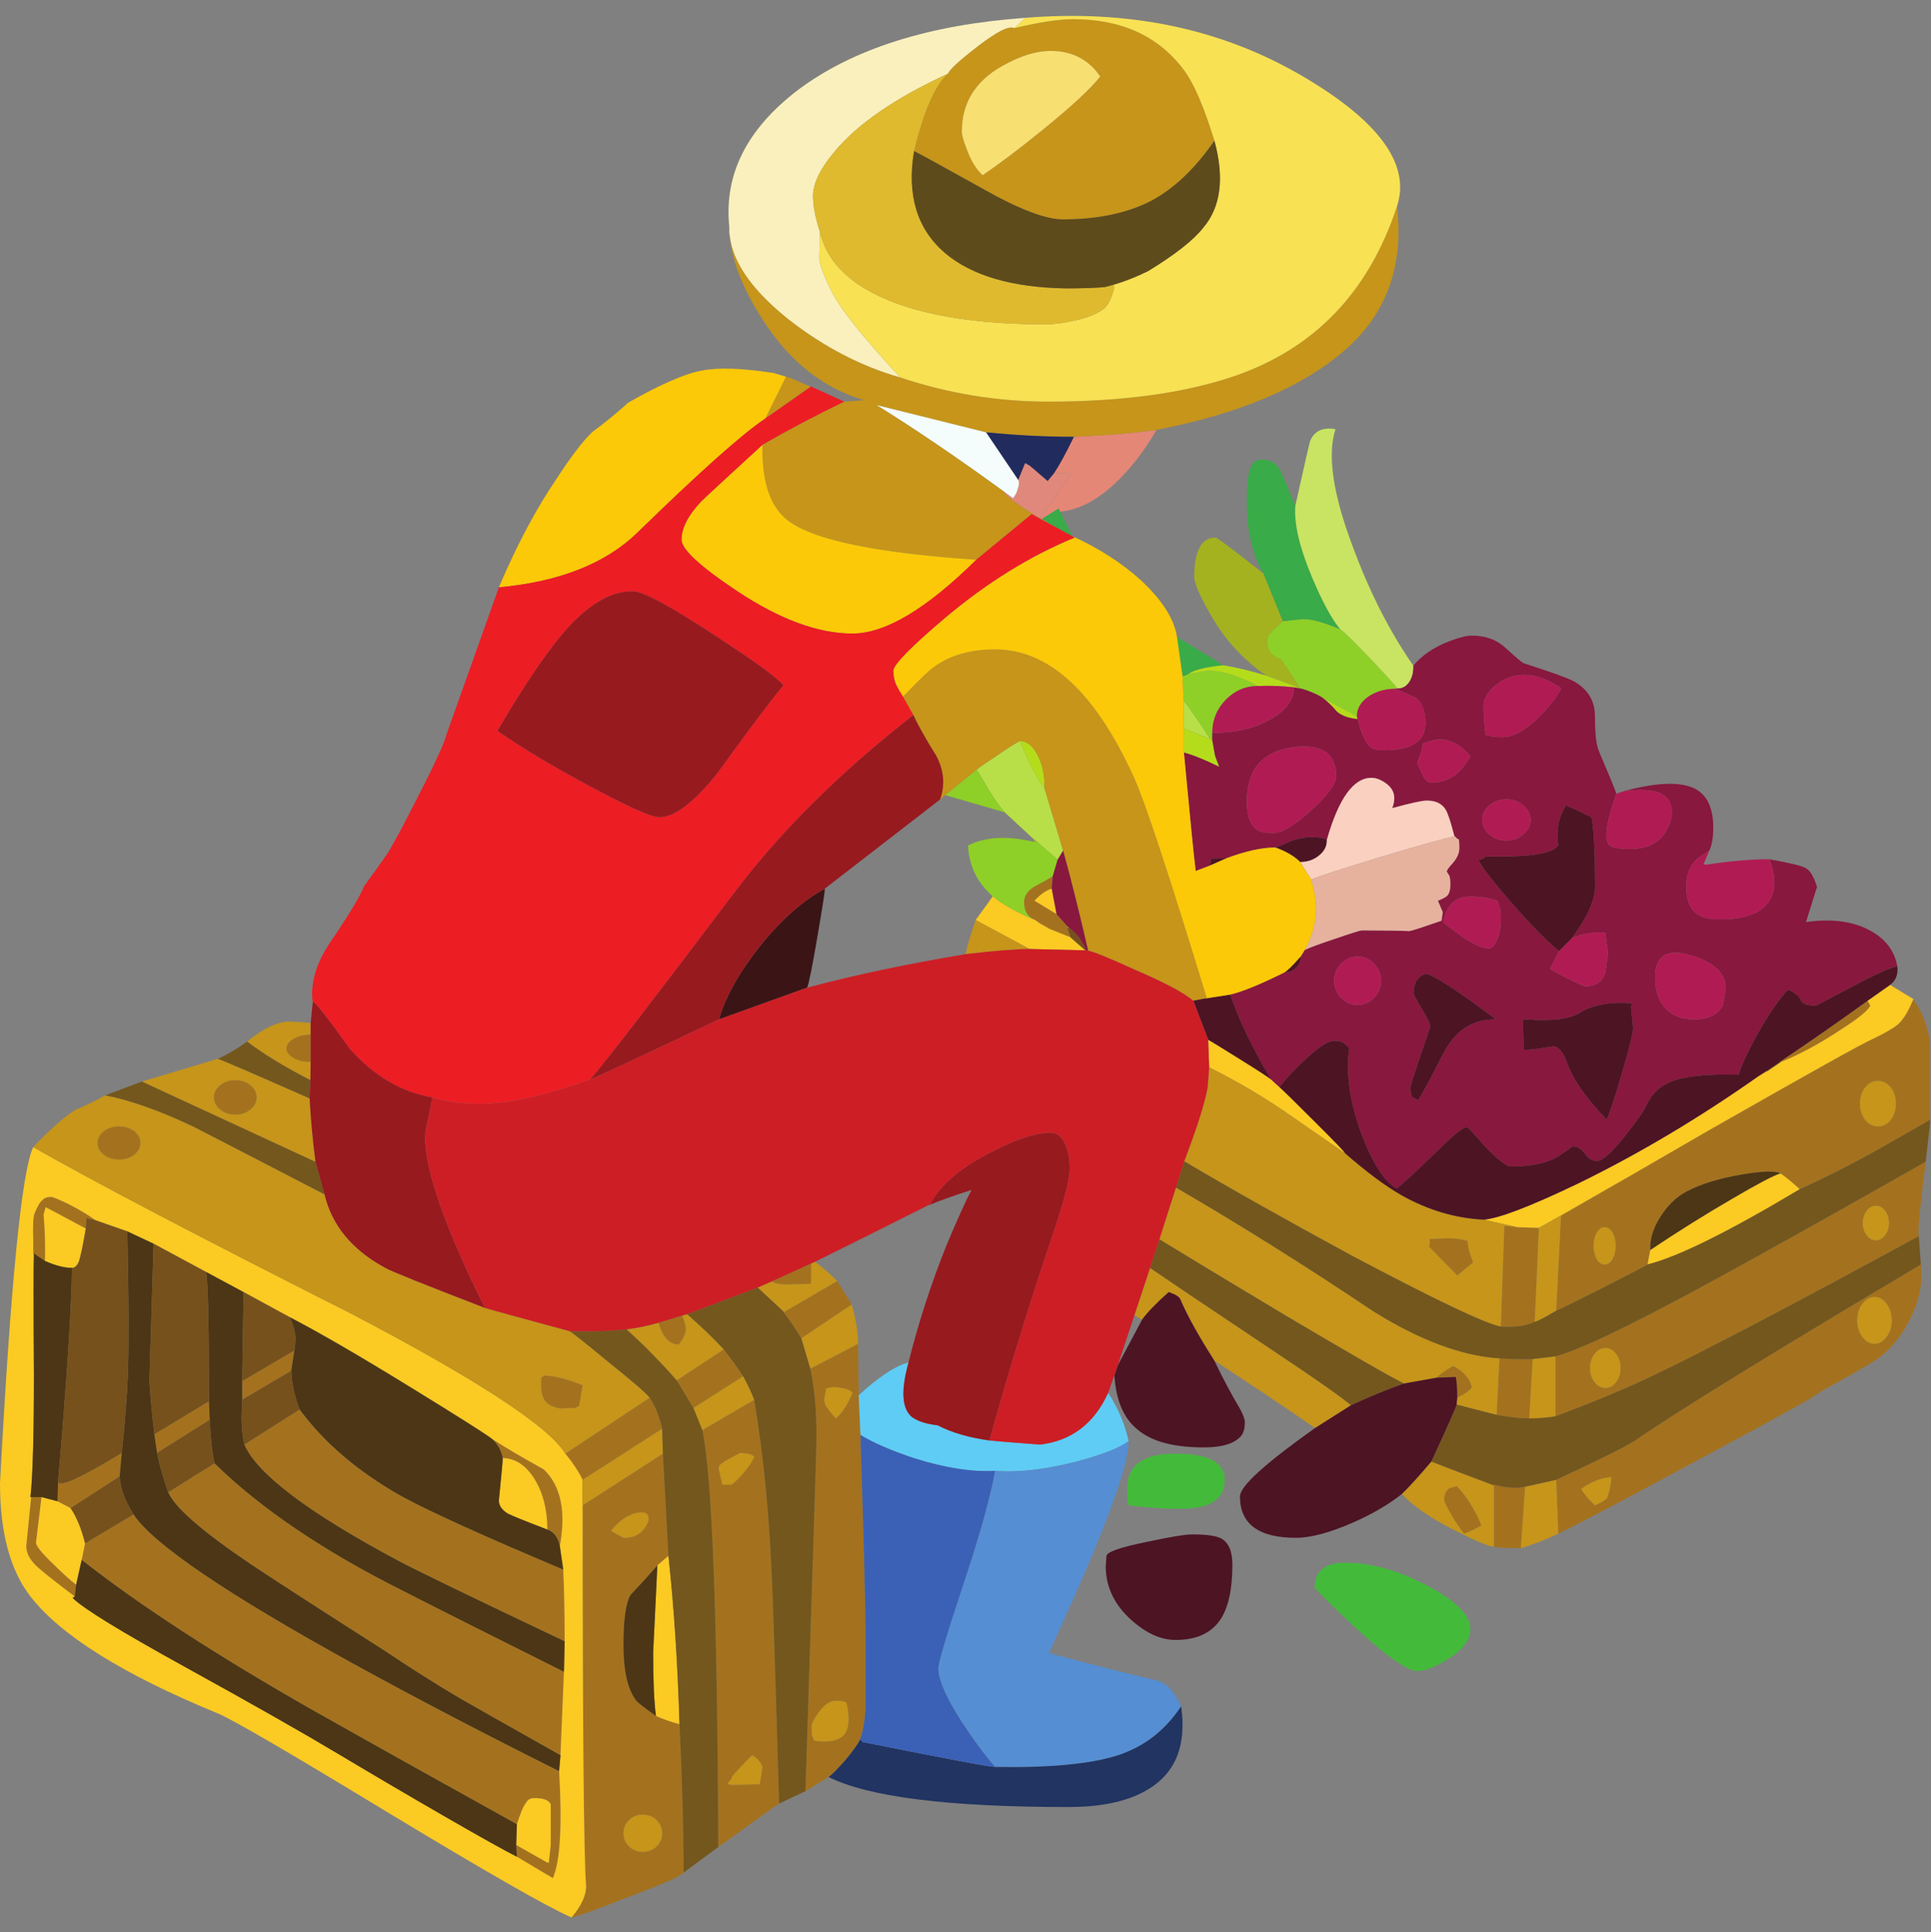 <?xml version="1.0" encoding="UTF-8"?>
<svg xmlns="http://www.w3.org/2000/svg" xmlns:xlink="http://www.w3.org/1999/xlink" width="224.88pt" height="225pt" viewBox="0 0 224.88 225" version="1.2">
<rect x="0" y="0" width="224.88" height="225" fill="#808080" stroke="none"/>
<defs>
<clipPath id="clip1">
  <path d="M 3 102 L 224.762 102 L 224.762 223.281 L 3 223.281 Z M 3 102 "/>
</clipPath>
<clipPath id="clip2">
  <path d="M 0 103 L 223 103 L 223 223.281 L 0 223.281 Z M 0 103 "/>
</clipPath>
<clipPath id="clip3">
  <path d="M 12 121.016 L 224.762 121.016 L 224.762 219 L 12 219 Z M 12 121.016 "/>
</clipPath>
<clipPath id="clip4">
  <path d="M 95 1.043 L 164 1.043 L 164 47 L 95 47 Z M 95 1.043 "/>
</clipPath>
</defs>
<g id="surface1">
<path style=" stroke:none;fill-rule:evenodd;fill:rgb(89.799%,52.939%,46.269%);fill-opacity:1;" d="M 122.73 55.129 C 123.316 54.27 124.102 52.844 125.062 50.863 L 128.129 50.703 C 130.602 50.539 132.789 50.324 134.691 50.059 C 133.219 52.578 131.594 54.668 129.816 56.332 C 127.668 58.312 125.551 59.398 123.457 59.582 L 123.293 59.219 L 121.523 60.305 L 121.277 60.434 L 121.113 60.352 C 123.16 57.566 124.367 55.793 124.742 55.047 L 122.73 55.129 "/>
<path style=" stroke:none;fill-rule:evenodd;fill:rgb(87.839%,53.329%,48.239%);fill-opacity:1;" d="M 122.73 55.129 L 124.742 55.047 C 124.367 55.793 123.16 57.566 121.113 60.352 C 118.434 58.738 117.012 57.684 116.84 57.172 L 117.973 58.016 C 118.242 57.699 118.434 57.32 118.539 56.895 C 118.699 56.414 118.707 56.074 118.574 55.887 L 119.383 53.914 L 119.953 54.242 L 122.004 56.008 L 122.73 55.129 "/>
<path style=" stroke:none;fill-rule:evenodd;fill:rgb(23.14%,7.84%,8.629%);fill-opacity:1;" d="M 96.059 103.473 C 96.059 103.875 95.762 105.785 95.168 109.223 C 94.578 112.652 94.191 114.578 94 115.008 L 83.727 118.703 C 84.48 116.078 86.09 113.211 88.562 110.102 C 91.027 107.051 93.531 104.84 96.059 103.473 "/>
<g clip-path="url(#clip1)" clip-rule="nonzero">
<path style=" stroke:none;fill-rule:evenodd;fill:rgb(64.31%,44.71%,11.76%);fill-opacity:1;" d="M 169.629 173.039 C 170.754 174.164 171.727 175.691 172.523 177.621 C 171.777 178.051 171.102 178.375 170.512 178.59 C 169.875 177.785 169.305 176.926 168.82 176.02 C 168.391 175.266 168.176 174.812 168.176 174.652 C 168.176 174.008 168.391 173.551 168.82 173.285 C 169.25 173.172 169.52 173.094 169.629 173.039 Z M 184.133 173.367 C 184.234 173.578 184.508 173.949 184.938 174.488 C 185.367 174.918 185.633 175.184 185.746 175.293 C 186.555 174.918 187.004 174.652 187.109 174.488 C 187.324 174.164 187.516 173.336 187.68 172 C 186.555 172.051 185.367 172.508 184.133 173.367 Z M 219.551 143.82 C 219.84 143.422 219.988 142.949 219.988 142.418 C 219.988 141.879 219.84 141.414 219.551 141.012 C 219.254 140.605 218.891 140.406 218.461 140.406 C 218.031 140.406 217.668 140.605 217.371 141.012 C 217.078 141.414 216.93 141.879 216.93 142.418 C 216.93 142.949 217.078 143.422 217.371 143.82 C 217.668 144.227 218.031 144.426 218.461 144.426 C 218.891 144.426 219.254 144.227 219.551 143.82 Z M 219.707 151.82 C 219.305 151.281 218.832 151.016 218.297 151.016 C 217.766 151.016 217.293 151.281 216.891 151.82 C 216.492 152.355 216.285 152.996 216.285 153.75 C 216.285 154.496 216.492 155.148 216.891 155.68 C 217.293 156.219 217.766 156.484 218.297 156.484 C 218.832 156.484 219.305 156.219 219.707 155.68 C 220.113 155.148 220.312 154.496 220.312 153.75 C 220.312 152.996 220.113 152.355 219.707 151.82 Z M 177.605 173.121 L 177.117 180.273 C 175.457 180.273 174.406 180.223 173.977 180.117 L 173.977 172.879 C 175.43 173.254 176.637 173.336 177.605 173.121 Z M 223.699 147.242 C 223.965 149.273 223.535 151.414 222.41 153.668 C 221.438 155.547 220.262 157.016 218.859 158.086 C 217.684 158.891 215.41 160.207 212.055 162.031 C 211.648 162.461 206.988 165.055 198.07 169.828 C 189.641 174.387 184.102 177.305 181.473 178.59 L 181.234 172.316 C 186.492 169.855 189.555 168.328 190.418 167.734 C 195.309 164.359 206.402 157.527 223.699 147.242 Z M 188.203 160.945 C 188.555 160.488 188.723 159.941 188.723 159.297 C 188.723 158.656 188.555 158.102 188.203 157.652 C 187.855 157.191 187.434 156.965 186.953 156.965 C 186.473 156.965 186.051 157.191 185.703 157.652 C 185.352 158.102 185.176 158.656 185.176 159.297 C 185.176 159.941 185.352 160.488 185.703 160.945 C 186.051 161.398 186.473 161.625 186.953 161.625 C 187.434 161.625 187.855 161.398 188.203 160.945 Z M 187.797 146.598 C 188.043 146.172 188.16 145.66 188.16 145.07 C 188.16 144.477 188.043 143.969 187.797 143.539 C 187.555 143.113 187.25 142.898 186.871 142.898 C 186.492 142.898 186.191 143.113 185.945 143.539 C 185.703 143.969 185.582 144.477 185.582 145.07 C 185.582 145.66 185.703 146.172 185.945 146.598 C 186.191 147.027 186.492 147.242 186.871 147.242 C 187.25 147.242 187.555 147.027 187.797 146.598 Z M 218.707 125.859 C 218.113 125.859 217.617 126.113 217.211 126.621 C 216.809 127.133 216.602 127.758 216.602 128.512 C 216.602 129.258 216.809 129.895 217.211 130.398 C 217.617 130.906 218.113 131.164 218.707 131.164 C 219.289 131.164 219.789 130.906 220.195 130.398 C 220.594 129.895 220.793 129.258 220.793 128.512 C 220.793 127.758 220.594 127.133 220.195 126.621 C 219.789 126.113 219.289 125.859 218.707 125.859 Z M 166.48 144.266 C 166.754 144.266 167.398 144.242 168.422 144.184 C 169.438 144.184 170.273 144.293 170.918 144.508 C 170.918 145.098 171.133 145.926 171.562 146.996 L 169.711 148.527 L 166.406 145.152 C 166.512 144.988 166.539 144.691 166.48 144.266 Z M 169.711 162.75 C 169.711 161.789 169.652 160.984 169.547 160.34 L 167.332 160.422 C 167.52 160.156 168.148 159.699 169.223 159.055 C 170.457 159.699 171.184 160.523 171.398 161.543 C 171.184 161.922 170.621 162.32 169.711 162.75 Z M 181.234 152.629 L 181.797 141.531 C 187.434 138.316 193.152 135.023 198.961 131.645 C 210.617 125.004 216.957 121.465 217.98 121.035 C 219.43 120.34 220.418 119.773 220.957 119.344 C 221.602 118.812 222.215 117.82 222.816 116.375 C 224.047 118.035 224.742 120.18 224.906 122.801 C 225.016 124.359 224.988 126.879 224.824 130.359 C 223.645 131.055 221.633 132.207 218.789 133.816 C 215.938 135.422 212.875 136.98 209.594 138.48 C 208.789 137.727 208.039 137.113 207.344 136.633 C 206.699 136.309 205.168 136.359 202.75 136.789 C 200.227 137.215 198.121 137.859 196.457 138.723 C 195.227 139.367 194.176 140.379 193.316 141.773 C 192.508 143.059 192.137 144.316 192.191 145.551 L 191.863 147.242 C 191.648 147.398 189.961 148.281 186.789 149.895 C 183.621 151.496 181.77 152.414 181.234 152.629 Z M 224.262 135.266 L 223.781 139.285 C 223.461 142.07 223.352 143.621 223.461 143.945 C 208.789 151.926 198.477 157.34 192.508 160.18 C 189.508 161.625 185.715 163.207 181.145 164.922 L 181.145 157.934 C 184.324 157.125 192.168 153.242 204.676 146.273 C 210.965 142.793 217.492 139.121 224.262 135.266 Z M 178.496 158.25 L 178.086 165.164 C 177.074 165.164 175.805 165.031 174.301 164.758 L 174.621 158.168 C 175.961 158.277 177.258 158.301 178.496 158.25 Z M 179.219 142.98 L 178.73 153.914 C 177.77 154.395 176.449 154.578 174.785 154.473 L 175.191 142.734 L 176.719 142.898 Z M 124.301 108.012 L 124.664 109.141 L 122.242 108.172 L 121.113 107.531 L 120.551 107.133 C 120.484 107.102 120.418 107.074 120.352 107.051 C 119.625 106.695 119.262 106.023 119.262 105.039 C 119.262 104.348 119.641 103.754 120.391 103.273 C 121.41 102.734 122.152 102.32 122.602 102.027 L 122.484 103.473 C 121.789 103.711 121.113 104.184 120.469 104.879 L 123.047 106.445 L 124.383 107.938 Z M 207.344 123.688 L 207.262 123.652 C 210.59 121.426 214.004 119.055 217.492 116.535 L 217.816 117.098 C 217.543 117.688 216.312 118.68 214.113 120.066 C 211.742 121.629 209.484 122.832 207.344 123.688 Z M 205.73 124.691 L 205.812 124.73 L 204.758 125.336 Z M 83.645 215.078 C 83.539 188.016 82.918 171.836 81.793 166.531 L 87.836 162.992 C 88.859 169.102 89.523 175.723 89.852 182.852 C 89.953 184.293 90.25 193.352 90.738 210.02 C 90.523 210.121 88.156 211.812 83.645 215.078 Z M 8.703 185.902 C 6.445 184.188 5.023 183.059 4.43 182.527 C 3.52 181.723 3.059 180.895 3.059 180.035 L 3.629 174.324 L 4.836 174.324 L 4.191 179.629 C 4.191 180.008 4.859 180.844 6.207 182.129 C 7.281 183.191 8.164 183.996 8.867 184.535 Z M 73.254 211.945 C 72.824 212.375 72.609 212.883 72.609 213.477 C 72.609 214.059 72.824 214.57 73.254 214.996 C 73.684 215.426 74.215 215.641 74.859 215.641 C 75.504 215.641 76.043 215.426 76.473 214.996 C 76.902 214.57 77.117 214.059 77.117 213.477 C 77.117 212.883 76.902 212.375 76.473 211.945 C 76.043 211.516 75.504 211.305 74.859 211.305 C 74.215 211.305 73.684 211.516 73.254 211.945 Z M 72.609 179.07 C 74 179.121 74.973 178.477 75.504 177.141 C 75.668 176.285 75.207 175.957 74.133 176.172 C 73.008 176.445 72.016 177.141 71.156 178.266 Z M 65.195 180.035 C 64.98 179.016 64.492 178.375 63.742 178.109 C 63.742 175.805 63.246 173.848 62.254 172.234 C 61.254 170.633 60.023 169.812 58.543 169.781 C 58.359 168.852 57.914 168.082 57.219 167.492 C 58.504 168.348 60.543 169.562 63.344 171.113 C 65.328 173.039 65.941 176.02 65.195 180.035 Z M 97.348 198.043 C 96.645 198.043 95.977 198.492 95.332 199.41 C 94.793 200.156 94.523 200.664 94.523 200.93 C 94.523 202 94.555 202.406 94.605 202.141 C 94.656 202.246 94.711 202.406 94.77 202.621 C 94.871 202.734 95.273 202.785 95.977 202.785 C 97.152 202.785 97.961 202.488 98.391 201.898 C 98.82 201.309 98.93 200.316 98.719 198.922 C 98.656 198.602 98.605 198.391 98.555 198.277 C 98.391 198.121 97.992 198.043 97.348 198.043 Z M 87.594 204.387 C 86.305 205.672 85.527 206.508 85.258 206.879 C 85.258 207.039 85.098 207.285 84.777 207.602 C 84.668 207.766 84.91 207.844 85.496 207.844 L 88.48 207.766 L 88.801 205.754 C 88.586 205.164 88.184 204.715 87.594 204.387 Z M 76.555 182.281 C 75.535 183.465 74.48 184.617 73.414 185.742 C 72.875 186.707 72.609 188.637 72.609 191.527 C 72.609 194.531 73.09 196.676 74.051 197.961 C 74.164 198.176 74.941 198.789 76.395 199.809 C 77.199 200.184 78.109 200.5 79.133 200.773 C 79.453 207.305 79.613 213.07 79.613 218.055 L 79.535 218.137 L 78.969 218.5 C 78.539 218.793 76.496 219.637 72.844 221.027 C 69.141 222.473 67.047 223.227 66.562 223.281 C 67.691 221.941 68.254 220.73 68.254 219.66 C 67.984 216.016 67.852 201.227 67.852 175.293 L 77.199 169.266 L 77.844 181.16 Z M 84.125 172.879 L 85.176 172.879 C 85.445 172.715 85.852 172.348 86.383 171.754 C 87.027 171.059 87.512 170.359 87.836 169.664 C 87.727 169.398 87.191 169.234 86.223 169.184 C 84.828 169.879 84.023 170.359 83.809 170.633 C 83.695 170.789 83.672 170.98 83.727 171.195 Z M 99.926 156.484 L 100.004 162.469 L 100.207 167.094 C 100.605 179.469 100.805 187.402 100.805 190.883 L 100.805 199.004 C 100.703 200.5 100.488 201.684 100.16 202.543 C 100.004 202.969 99.414 203.797 98.391 205.031 C 97.43 206.102 96.793 206.738 96.496 206.922 L 93.797 208.57 C 94.656 182.098 95.086 168.328 95.086 167.254 C 95.086 164.195 94.844 161.574 94.363 159.379 Z M 95.977 162.992 C 96.027 163.422 96.16 163.746 96.375 163.961 C 96.488 164.176 96.805 164.574 97.348 165.164 C 98.094 164.523 98.738 163.531 99.281 162.188 C 99.117 161.922 98.688 161.738 97.992 161.625 C 97.348 161.465 96.754 161.492 96.215 161.707 Z M 89.887 149.207 L 94.48 147.117 L 94.441 149.488 L 91.785 149.57 C 91.141 149.57 90.629 149.516 90.25 149.406 C 90.035 149.301 89.918 149.234 89.887 149.207 Z M 91.301 152.781 L 97.504 149.168 L 99.199 151.902 L 93.316 155.84 C 92.562 154.605 91.867 153.586 91.223 152.781 Z M 76.676 154.031 L 79.453 153.188 C 79.727 153.883 79.859 154.363 79.859 154.637 C 79.91 155.168 79.645 155.812 79.051 156.566 C 77.977 156.566 77.184 155.715 76.676 154.031 Z M 63.098 160.34 C 63.203 160.34 63.281 160.289 63.344 160.18 C 64.52 160.18 66.023 160.555 67.852 161.309 L 67.445 163.719 L 67.047 163.879 C 67.477 163.93 67.148 163.961 66.074 163.961 C 65.484 164.062 64.949 164.012 64.469 163.797 C 63.496 163.473 63.016 162.676 63.016 161.383 C 63.016 160.738 63.039 160.391 63.098 160.34 Z M 65.594 182.762 C 65.703 185.18 65.758 187.965 65.758 191.125 C 54.477 185.77 48.004 182.629 46.336 181.723 C 35.914 176.152 29.953 171.652 28.449 168.215 L 34.895 164.117 C 37.738 167.98 41.664 171.328 46.656 174.164 C 49.883 175.938 56.195 178.805 65.594 182.762 Z M 28.203 162.992 L 28.203 160.82 L 34.285 157.246 L 33.922 159.617 Z M 24.422 165.328 L 18.293 169.184 L 17.969 167.012 L 24.34 163.156 Z M 19.582 173.766 L 24.984 170.387 C 30.352 175.641 37.633 180.57 46.816 185.18 C 51.656 187.648 57.934 190.801 65.676 194.664 L 65.27 204.387 C 58.988 200.848 55.008 198.602 53.344 197.637 C 50.715 196.082 47.84 194.258 44.723 192.176 C 37.582 187.617 32.398 184.27 29.176 182.129 C 23.531 178.316 20.332 175.531 19.582 173.766 Z M 9.91 179.711 L 15.555 176.336 C 17.812 179.762 26.324 185.555 41.102 193.699 C 48.617 197.828 56.625 202 65.113 206.234 C 65.484 212.559 65.246 216.711 64.387 218.699 C 61.758 217.141 60.355 216.312 60.195 216.207 L 60.113 214.836 L 63.66 216.844 L 63.906 216.926 L 64.141 214.836 L 64.141 210.098 C 63.926 209.613 63.281 209.375 62.211 209.375 C 61.781 209.375 61.461 209.559 61.246 209.938 C 60.973 210.254 60.625 211.09 60.195 212.426 C 50.633 207.121 42.816 202.754 36.746 199.328 C 25.414 192.891 16.332 187.004 9.512 181.641 Z M 14.184 169.184 L 13.938 171.918 L 8.223 175.613 L 6.688 174.812 L 6.77 172.48 C 6.77 173.285 9.242 172.184 14.184 169.184 Z M 11.363 133.094 C 11.363 132.555 11.605 132.102 12.086 131.727 C 12.57 131.352 13.16 131.164 13.859 131.164 C 14.562 131.164 15.148 131.352 15.637 131.727 C 16.117 132.102 16.355 132.555 16.355 133.094 C 16.355 133.625 16.117 134.082 15.637 134.461 C 15.148 134.836 14.562 135.023 13.859 135.023 C 13.16 135.023 12.57 134.836 12.086 134.461 C 11.605 134.082 11.363 133.625 11.363 133.094 Z M 11.117 142.094 L 10.074 141.855 L 9.992 143.059 C 7.09 141.508 5.531 140.672 5.316 140.57 L 5.074 141.449 C 5.238 143.324 5.289 145.121 5.238 146.836 L 3.949 145.957 C 3.895 146.539 3.867 145.977 3.867 144.266 C 3.816 142.66 3.867 141.664 4.027 141.293 C 4.348 140.488 4.645 139.98 4.918 139.766 C 5.133 139.5 5.48 139.367 5.961 139.367 C 6.125 139.367 6.82 139.652 8.059 140.246 C 9.398 140.945 10.422 141.559 11.117 142.094 Z M 84.289 157.125 C 85.098 158.145 85.852 159.188 86.547 160.258 L 80.75 163.961 L 78.809 160.738 Z M 77.117 166.367 L 67.852 172.316 C 67.422 171.406 66.75 170.387 65.84 169.266 L 75.668 162.75 C 76.312 163.719 76.793 164.922 77.117 166.367 Z M 36.184 120.473 L 36.184 123.652 C 35.426 123.672 34.773 123.527 34.203 123.207 C 33.641 122.883 33.359 122.508 33.359 122.078 C 33.359 121.648 33.641 121.281 34.203 120.953 C 34.773 120.637 35.426 120.473 36.184 120.473 Z M 27.398 125.777 C 28.102 125.777 28.688 125.98 29.176 126.379 C 29.656 126.785 29.895 127.25 29.895 127.789 C 29.895 128.32 29.656 128.793 29.176 129.191 C 28.688 129.598 28.102 129.797 27.398 129.797 C 26.703 129.797 26.109 129.598 25.629 129.191 C 25.145 128.793 24.902 128.32 24.902 127.789 C 24.902 127.25 25.145 126.785 25.629 126.379 C 26.109 125.98 26.703 125.777 27.398 125.777 "/>
</g>
<g clip-path="url(#clip2)" clip-rule="nonzero">
<path style=" stroke:none;fill-rule:evenodd;fill:rgb(98.43%,79.219%,13.73%);fill-opacity:1;" d="M 207.344 136.633 C 208.039 137.113 208.789 137.727 209.594 138.48 C 201.27 143.457 195.359 146.383 191.863 147.242 L 192.191 145.551 C 195.473 143.355 198.641 141.375 201.699 139.602 C 204.707 137.836 206.59 136.848 207.344 136.633 Z M 126.395 110.664 L 119.906 110.508 L 113.617 107.133 C 114.969 105.309 115.617 104.383 115.598 104.355 C 116.613 105.211 118.195 106.113 120.352 107.051 C 120.418 107.074 120.484 107.102 120.551 107.133 L 121.113 107.531 L 122.242 108.172 L 124.664 109.141 Z M 123.047 106.445 L 120.469 104.879 C 121.113 104.184 121.789 103.711 122.484 103.473 Z M 181.797 141.531 L 179.219 142.98 L 176.719 142.898 L 172.77 142.02 C 174.488 141.906 178.148 140.512 183.73 137.836 C 190.766 134.41 197.781 130.242 204.758 125.336 L 205.812 124.73 L 207.344 123.688 C 209.484 122.832 211.742 121.629 214.113 120.066 C 216.312 118.68 217.543 117.688 217.816 117.098 L 217.492 116.535 L 220.113 114.684 L 222.891 116.375 L 222.816 116.375 C 222.215 117.82 221.602 118.812 220.957 119.344 C 220.418 119.773 219.43 120.34 217.98 121.035 C 216.957 121.465 210.617 125.004 198.961 131.645 C 193.152 135.023 187.434 138.316 181.797 141.531 Z M 140.816 124.293 L 140.699 121.074 C 140.965 121.207 142.172 121.945 144.32 123.289 C 146.469 124.625 147.711 125.434 148.031 125.699 L 149 126.586 C 149.484 127.012 150.852 128.352 153.105 130.605 C 155.422 132.91 156.602 134.137 156.652 134.297 C 156.488 134.195 154.477 132.797 150.609 130.117 C 147.488 127.922 144.23 125.98 140.816 124.293 Z M 8.223 175.613 C 8.918 176.633 9.48 177.996 9.91 179.711 L 9.512 181.641 L 8.867 184.535 C 8.164 183.996 7.281 183.191 6.207 182.129 C 4.859 180.844 4.191 180.008 4.191 179.629 L 4.836 174.324 L 6.688 174.812 Z M 60.195 212.426 C 60.625 211.09 60.973 210.254 61.246 209.938 C 61.461 209.559 61.781 209.375 62.211 209.375 C 63.281 209.375 63.926 209.613 64.141 210.098 L 64.141 214.836 L 63.906 216.926 L 63.66 216.844 L 60.113 214.836 Z M 77.844 181.16 C 78.488 187.105 78.918 193.645 79.133 200.773 C 78.109 200.5 77.199 200.184 76.395 199.809 C 76.18 198.359 76.066 195.898 76.066 192.41 L 76.555 182.281 Z M 9.992 143.059 C 9.672 144.988 9.398 146.273 9.184 146.918 C 8.969 147.398 8.703 147.641 8.379 147.641 C 7.523 147.641 6.473 147.375 5.238 146.836 C 5.289 145.121 5.238 143.324 5.074 141.449 L 5.316 140.57 C 5.531 140.672 7.09 141.508 9.992 143.059 Z M 63.742 178.109 C 61.215 177.141 59.684 176.527 59.148 176.254 C 58.445 175.824 58.098 175.316 58.098 174.727 C 58.426 171.461 58.574 169.812 58.543 169.781 C 60.023 169.812 61.254 170.633 62.254 172.234 C 63.246 173.848 63.742 175.805 63.742 178.109 Z M 17.887 144.824 L 14.828 143.387 L 11.117 142.094 C 10.422 141.559 9.398 140.945 8.059 140.246 C 6.82 139.652 6.125 139.367 5.961 139.367 C 5.48 139.367 5.133 139.5 4.918 139.766 C 4.645 139.98 4.348 140.488 4.027 141.293 C 3.867 141.664 3.816 142.66 3.867 144.266 C 3.867 145.977 3.895 146.539 3.949 145.957 C 3.895 147.129 3.895 151.875 3.949 160.18 C 3.949 167.145 3.816 171.859 3.547 174.324 L 3.629 174.324 L 3.059 180.035 C 3.059 180.895 3.52 181.723 4.43 182.527 C 5.023 183.059 6.445 184.188 8.703 185.902 L 8.457 186.066 C 9.598 187.242 14 189.953 21.68 194.18 C 29.34 198.402 35.262 201.766 39.449 204.27 C 43.625 206.766 47.805 209.219 51.973 211.621 C 56.156 214.031 58.898 215.559 60.195 216.207 C 60.355 216.312 61.758 217.141 64.387 218.699 C 65.246 216.711 65.484 212.559 65.113 206.234 L 65.27 204.387 L 65.676 194.664 L 65.758 191.125 C 65.758 187.965 65.703 185.18 65.594 182.762 L 65.195 180.035 C 65.941 176.02 65.328 173.039 63.344 171.113 C 60.543 169.562 58.504 168.348 57.219 167.492 C 56.352 166.848 53.27 164.898 47.945 161.625 C 41.766 157.82 37.012 155.066 33.688 153.352 L 28.367 150.457 L 24.012 148.121 Z M 66.562 223.281 C 63.824 222.098 56.648 217.996 45.047 210.977 C 33.492 203.961 26.918 200.133 25.301 199.488 C 14.348 194.984 7.09 190.453 3.547 185.902 C 1.184 182.852 0 178.457 0 172.715 C 1.238 149.465 2.527 136.418 3.867 133.574 C 11.016 137.645 23.398 144.133 41.02 153.027 C 55.633 160.688 63.906 166.102 65.84 169.266 C 66.75 170.387 67.422 171.406 67.852 172.316 L 67.852 175.293 C 67.852 201.227 67.984 216.016 68.254 219.66 C 68.254 220.73 67.691 221.941 66.562 223.281 "/>
</g>
<path style=" stroke:none;fill-rule:evenodd;fill:rgb(29.799%,21.179%,8.24%);fill-opacity:1;" d="M 192.191 145.551 C 192.137 144.316 192.508 143.059 193.316 141.773 C 194.176 140.379 195.227 139.367 196.457 138.723 C 198.121 137.859 200.227 137.215 202.75 136.789 C 205.168 136.359 206.699 136.309 207.344 136.633 C 206.59 136.848 204.707 137.836 201.699 139.602 C 198.641 141.375 195.473 143.355 192.191 145.551 Z M 205.812 124.73 L 205.73 124.691 L 207.262 123.652 L 207.344 123.688 Z M 60.195 216.207 C 58.898 215.559 56.156 214.031 51.973 211.621 C 47.805 209.219 43.625 206.766 39.449 204.27 C 35.262 201.766 29.34 198.402 21.68 194.18 C 14 189.953 9.598 187.242 8.457 186.066 L 8.703 185.902 L 8.867 184.535 L 9.512 181.641 C 16.332 187.004 25.414 192.891 36.746 199.328 C 42.816 202.754 50.633 207.121 60.195 212.426 L 60.113 214.836 Z M 76.555 182.281 L 76.066 192.41 C 76.066 195.898 76.18 198.359 76.395 199.809 C 74.941 198.789 74.164 198.176 74.051 197.961 C 73.09 196.676 72.609 194.531 72.609 191.527 C 72.609 188.637 72.875 186.707 73.414 185.742 C 74.48 184.617 75.535 183.465 76.555 182.281 Z M 65.594 182.762 C 56.195 178.805 49.883 175.938 46.656 174.164 C 41.664 171.328 37.738 167.98 34.895 164.117 C 34.301 162.617 33.98 161.117 33.922 159.617 L 34.285 157.246 C 34.367 156.734 34.41 156.238 34.41 155.762 C 34.352 154.953 34.117 154.148 33.688 153.352 C 37.012 155.066 41.766 157.82 47.945 161.625 C 53.27 164.898 56.352 166.848 57.219 167.492 C 57.914 168.082 58.359 168.852 58.543 169.781 C 58.574 169.812 58.426 171.461 58.098 174.727 C 58.098 175.316 58.445 175.824 59.148 176.254 C 59.684 176.527 61.215 177.141 63.742 178.109 C 64.492 178.375 64.98 179.016 65.195 180.035 Z M 24.984 170.387 C 24.707 169.156 24.523 167.469 24.422 165.328 L 24.34 163.156 C 24.34 154.473 24.227 149.465 24.012 148.121 L 28.367 150.457 L 28.203 160.82 L 28.203 162.992 L 28.125 165.082 C 28.125 166.156 28.234 167.195 28.449 168.215 C 29.953 171.652 35.914 176.152 46.336 181.723 C 48.004 182.629 54.477 185.77 65.758 191.125 L 65.676 194.664 C 57.934 190.801 51.656 187.648 46.816 185.18 C 37.633 180.57 30.352 175.641 24.984 170.387 Z M 17.887 144.824 L 17.406 160.422 C 17.406 161.492 17.598 163.688 17.969 167.012 L 18.293 169.184 C 18.562 170.574 18.992 172.102 19.582 173.766 C 20.332 175.531 23.531 178.316 29.176 182.129 C 32.398 184.27 37.582 187.617 44.723 192.176 C 47.84 194.258 50.715 196.082 53.344 197.637 C 55.008 198.602 58.988 200.848 65.27 204.387 L 65.113 206.234 C 56.625 202 48.617 197.828 41.102 193.699 C 26.324 185.555 17.812 179.762 15.555 176.336 C 14.531 174.727 14 173.254 13.938 171.918 L 14.184 169.184 C 14.562 165.594 14.797 162.461 14.91 159.777 C 15.012 156.027 14.992 150.559 14.828 143.387 Z M 8.379 147.641 C 8.324 152.25 7.793 160.523 6.77 172.48 L 6.688 174.812 L 4.836 174.324 L 3.547 174.324 C 3.816 171.859 3.949 167.145 3.949 160.18 C 3.895 151.875 3.895 147.129 3.949 145.957 L 5.238 146.836 C 6.473 147.375 7.523 147.641 8.379 147.641 "/>
<path style=" stroke:none;fill-rule:evenodd;fill:rgb(46.269%,31.76%,10.979%);fill-opacity:1;" d="M 124.664 109.141 L 124.301 108.012 L 124.535 108.055 C 124.566 108.078 124.797 108.285 125.227 108.652 C 125.707 109.141 126.129 109.805 126.477 110.664 L 126.395 110.664 Z M 33.922 159.617 C 33.98 161.117 34.301 162.617 34.895 164.117 L 28.449 168.215 C 28.234 167.195 28.125 166.156 28.125 165.082 L 28.203 162.992 Z M 17.887 144.824 L 24.012 148.121 C 24.227 149.465 24.34 154.473 24.34 163.156 L 17.969 167.012 C 17.598 163.688 17.406 161.492 17.406 160.422 Z M 33.688 153.352 C 34.117 154.148 34.352 154.953 34.41 155.762 C 34.41 156.238 34.367 156.734 34.285 157.246 L 28.203 160.82 L 28.367 150.457 Z M 18.293 169.184 L 24.422 165.328 C 24.523 167.469 24.707 169.156 24.984 170.387 L 19.582 173.766 C 18.992 172.102 18.562 170.574 18.293 169.184 Z M 14.184 169.184 C 9.242 172.184 6.77 173.285 6.77 172.48 C 7.793 160.523 8.324 152.25 8.379 147.641 C 8.703 147.641 8.969 147.398 9.184 146.918 C 9.398 146.273 9.672 144.988 9.992 143.059 L 10.074 141.855 L 11.117 142.094 L 14.828 143.387 C 14.992 150.559 15.012 156.027 14.91 159.777 C 14.797 162.461 14.562 165.594 14.184 169.184 Z M 9.91 179.711 C 9.48 177.996 8.918 176.633 8.223 175.613 L 13.938 171.918 C 14 173.254 14.531 174.727 15.555 176.336 L 9.91 179.711 "/>
<path style=" stroke:none;fill-rule:evenodd;fill:rgb(72.159%,87.45%,27.84%);fill-opacity:1;" d="M 118.781 86.273 C 119.691 88.602 120.648 90.434 121.641 91.781 L 123.812 99.051 L 123.172 100.098 L 120.797 98.043 L 120.391 97.727 L 117.012 94.594 C 116.145 93.574 115.367 92.422 114.672 91.137 L 113.746 89.605 C 114.145 89.289 114.887 88.781 115.961 88.078 C 117.195 87.223 118.129 86.621 118.781 86.273 Z M 137.84 81.57 C 138.668 82.641 139.707 84.141 140.941 86.066 L 137.875 84.828 L 137.84 81.57 "/>
<path style=" stroke:none;fill-rule:evenodd;fill:rgb(55.688%,81.569%,15.289%);fill-opacity:1;" d="M 124.535 108.055 L 124.301 108.012 L 124.383 107.938 Z M 120.352 107.051 C 118.195 106.113 116.613 105.211 115.598 104.355 C 113.797 102.773 112.84 100.809 112.738 98.449 C 114.773 97.43 117.359 97.297 120.469 98.043 L 120.797 98.043 L 123.172 100.098 L 122.602 102.027 C 122.152 102.32 121.41 102.734 120.391 103.273 C 119.641 103.754 119.262 104.348 119.262 105.039 C 119.262 106.023 119.625 106.695 120.352 107.051 Z M 158.023 83.418 L 153.91 81.172 C 153.266 80.793 152.504 80.469 151.617 80.203 L 151.414 80.121 L 149.156 76.746 C 148.082 76.426 147.551 75.727 147.551 74.652 C 147.551 74.285 147.711 73.93 148.031 73.613 C 148.141 73.449 148.594 73.02 149.402 72.328 L 151.742 72.082 C 152.816 72.082 154.262 72.488 156.09 73.285 C 156.469 73.5 157.621 74.633 159.555 76.664 C 161.438 78.652 162.496 79.812 162.742 80.164 L 162.531 80.203 C 161.305 80.203 160.246 80.512 159.348 81.125 C 158.469 81.746 158.023 82.508 158.023 83.418 Z M 117.012 94.594 L 110.078 92.586 L 113.746 89.605 L 114.672 91.137 C 115.367 92.422 116.145 93.574 117.012 94.594 Z M 140.941 86.066 C 139.707 84.141 138.668 82.641 137.84 81.57 L 137.719 78.754 L 138.359 78.52 C 139.594 78.246 140.426 78.113 140.855 78.113 C 142.418 78.113 144.281 78.703 146.461 79.883 C 145.031 79.883 143.801 80.418 142.75 81.488 C 141.707 82.559 141.18 83.844 141.18 85.344 L 141.18 86.195 L 140.941 86.066 "/>
<path style=" stroke:none;fill-rule:evenodd;fill:rgb(64.31%,69.8%,12.16%);fill-opacity:1;" d="M 120.797 98.043 L 120.469 98.043 L 120.391 97.727 Z M 147.141 66.777 L 149.402 72.328 C 148.594 73.02 148.141 73.449 148.031 73.613 C 147.711 73.93 147.551 74.285 147.551 74.652 C 147.551 75.727 148.082 76.426 149.156 76.746 L 151.414 80.121 L 147.469 78.672 C 144.727 76.797 142.52 74.359 140.855 71.359 C 139.676 69.27 139.082 67.879 139.082 67.184 C 139.082 64.125 139.922 62.598 141.578 62.598 C 141.75 62.598 143.594 63.992 147.141 66.777 "/>
<path style=" stroke:none;fill-rule:evenodd;fill:rgb(22.35%,67.059%,28.239%);fill-opacity:1;" d="M 156.09 73.285 C 154.262 72.488 152.816 72.082 151.742 72.082 L 149.402 72.328 L 147.141 66.777 C 146.281 65.391 145.699 63.594 145.371 61.391 C 145.262 60.484 145.207 59.414 145.207 58.18 C 145.207 56.199 145.395 54.855 145.777 54.16 C 146.047 53.73 146.445 53.516 146.988 53.516 C 148 53.516 148.727 53.977 149.156 54.883 C 149.422 55.473 149.992 56.812 150.852 58.902 C 150.691 60.992 151.336 63.75 152.785 67.184 C 153.973 70.023 155.066 72.062 156.09 73.285 Z M 121.523 60.305 L 123.293 59.219 L 123.457 59.582 L 124.898 62.441 L 124.664 62.316 L 123.047 61.438 L 122.402 61.074 L 121.441 60.504 Z M 137.07 74.172 L 142.469 77.469 C 140.32 77.684 138.949 78.031 138.359 78.52 L 137.719 78.754 L 137.07 74.172 "/>
<path style=" stroke:none;fill-rule:evenodd;fill:rgb(70.979%,86.269%,10.199%);fill-opacity:1;" d="M 151.414 80.121 L 151.617 80.203 L 150.691 80.039 C 149.348 79.883 147.941 79.824 146.461 79.883 C 144.281 78.703 142.418 78.113 140.855 78.113 C 140.426 78.113 139.594 78.246 138.359 78.52 C 138.949 78.031 140.32 77.684 142.469 77.469 C 144.082 77.734 145.75 78.141 147.469 78.672 Z M 153.91 81.172 L 158.023 83.418 L 158.105 83.742 C 157.031 83.629 156.223 83.336 155.684 82.855 C 155.098 82.16 154.504 81.598 153.91 81.172 Z M 121.641 91.781 C 120.648 90.434 119.691 88.602 118.781 86.273 C 119.59 86.297 120.27 86.844 120.832 87.922 C 121.395 88.992 121.664 90.281 121.641 91.781 Z M 137.875 84.828 L 140.941 86.066 L 141.18 86.195 L 141.504 87.996 L 141.988 89.289 C 140.215 88.426 138.84 87.879 137.875 87.633 L 137.875 84.828 "/>
<path style=" stroke:none;fill-rule:evenodd;fill:rgb(78.429%,89.409%,38.429%);fill-opacity:1;" d="M 162.742 80.164 C 162.496 79.812 161.438 78.652 159.555 76.664 C 157.621 74.633 156.469 73.5 156.09 73.285 C 155.066 72.062 153.973 70.023 152.785 67.184 C 151.336 63.75 150.691 60.992 150.852 58.902 C 151.926 54.078 152.488 51.59 152.543 51.426 C 153.031 50.191 154.023 49.711 155.527 49.977 C 154.555 52.977 155.23 57.535 157.539 63.645 C 159.473 68.898 161.82 73.516 164.594 77.512 C 164.621 78.289 164.457 78.93 164.102 79.441 C 163.754 79.949 163.305 80.188 162.742 80.164 "/>
<path style=" stroke:none;fill-rule:evenodd;fill:rgb(77.649%,58.429%,10.199%);fill-opacity:1;" d="M 169.629 173.039 C 169.52 173.094 169.25 173.172 168.82 173.285 C 168.391 173.551 168.176 174.008 168.176 174.652 C 168.176 174.812 168.391 175.266 168.82 176.02 C 169.305 176.926 169.875 177.785 170.512 178.59 C 171.102 178.375 171.777 178.051 172.523 177.621 C 171.727 175.691 170.754 174.164 169.629 173.039 Z M 184.133 173.367 C 185.367 172.508 186.555 172.051 187.68 172 C 187.516 173.336 187.324 174.164 187.109 174.488 C 187.004 174.652 186.555 174.918 185.746 175.293 C 185.633 175.184 185.367 174.918 184.938 174.488 C 184.508 173.949 184.234 173.578 184.133 173.367 Z M 219.707 151.82 C 220.113 152.355 220.312 152.996 220.312 153.75 C 220.312 154.496 220.113 155.148 219.707 155.68 C 219.305 156.219 218.832 156.484 218.297 156.484 C 217.766 156.484 217.293 156.219 216.891 155.68 C 216.492 155.148 216.285 154.496 216.285 153.75 C 216.285 152.996 216.492 152.355 216.891 151.82 C 217.293 151.281 217.766 151.016 218.297 151.016 C 218.832 151.016 219.305 151.281 219.707 151.82 Z M 219.551 143.82 C 219.254 144.227 218.891 144.426 218.461 144.426 C 218.031 144.426 217.668 144.227 217.371 143.82 C 217.078 143.422 216.93 142.949 216.93 142.418 C 216.93 141.879 217.078 141.414 217.371 141.012 C 217.668 140.605 218.031 140.406 218.461 140.406 C 218.891 140.406 219.254 140.605 219.551 141.012 C 219.84 141.414 219.988 141.879 219.988 142.418 C 219.988 142.949 219.84 143.422 219.551 143.82 Z M 177.117 180.273 L 177.605 173.121 L 181.234 172.316 L 181.473 178.59 C 179.918 179.336 178.465 179.898 177.117 180.273 Z M 173.977 180.117 C 173.332 180.059 171.801 179.418 169.383 178.184 C 166.539 176.734 164.496 175.332 163.258 173.965 C 164.117 173.137 165.258 171.875 166.688 170.188 C 166.984 170.32 169.414 171.246 173.977 172.961 Z M 188.203 160.945 C 187.855 161.398 187.434 161.625 186.953 161.625 C 186.473 161.625 186.051 161.398 185.703 160.945 C 185.352 160.488 185.176 159.941 185.176 159.297 C 185.176 158.656 185.352 158.102 185.703 157.652 C 186.051 157.191 186.473 156.965 186.953 156.965 C 187.434 156.965 187.855 157.191 188.203 157.652 C 188.555 158.102 188.723 158.656 188.723 159.297 C 188.723 159.941 188.555 160.488 188.203 160.945 Z M 187.797 146.598 C 187.555 147.027 187.25 147.242 186.871 147.242 C 186.492 147.242 186.191 147.027 185.945 146.598 C 185.703 146.172 185.582 145.66 185.582 145.07 C 185.582 144.477 185.703 143.969 185.945 143.539 C 186.191 143.113 186.492 142.898 186.871 142.898 C 187.25 142.898 187.555 143.113 187.797 143.539 C 188.043 143.969 188.16 144.477 188.16 145.07 C 188.16 145.66 188.043 146.172 187.797 146.598 Z M 218.707 125.859 C 219.289 125.859 219.789 126.113 220.195 126.621 C 220.594 127.133 220.793 127.758 220.793 128.512 C 220.793 129.258 220.594 129.895 220.195 130.398 C 219.789 130.906 219.289 131.164 218.707 131.164 C 218.113 131.164 217.617 130.906 217.211 130.398 C 216.809 129.895 216.602 129.258 216.602 128.512 C 216.602 127.758 216.809 127.133 217.211 126.621 C 217.617 126.113 218.113 125.859 218.707 125.859 Z M 166.48 144.266 C 166.539 144.691 166.512 144.988 166.406 145.152 L 169.711 148.527 L 171.562 146.996 C 171.133 145.926 170.918 145.098 170.918 144.508 C 170.273 144.293 169.438 144.184 168.422 144.184 C 167.398 144.242 166.754 144.266 166.48 144.266 Z M 157.332 163.637 L 153.148 166.289 C 149.199 163.555 145.289 160.945 141.426 158.449 C 139.594 155.582 138.277 153.211 137.477 151.344 C 137.363 151.016 136.914 150.723 136.105 150.457 C 134.652 151.742 133.617 152.812 133.004 153.668 L 132.113 153.145 L 133.93 147.641 C 136.129 149.141 141.074 152.465 148.758 157.605 C 153.43 160.719 156.289 162.727 157.332 163.637 Z M 181.797 141.531 L 181.234 152.629 C 179.785 153.484 178.945 153.914 178.73 153.914 L 179.219 142.98 Z M 181.145 157.934 L 181.145 164.922 C 180.234 165.082 179.219 165.164 178.086 165.164 L 178.496 158.25 Z M 174.621 158.168 L 174.301 164.758 L 169.629 163.555 L 169.711 162.75 C 170.621 162.32 171.184 161.922 171.398 161.543 C 171.184 160.523 170.457 159.699 169.223 159.055 C 168.148 159.699 167.52 160.156 167.332 160.422 L 163.504 161.102 C 162 160.379 157.406 157.738 149.727 153.188 C 142.742 149.008 137.84 146.043 135.016 144.309 L 136.949 138.281 C 144.281 142.535 151.957 147.344 159.957 152.707 C 165.383 156.078 170.273 157.902 174.621 158.168 Z M 112.457 111.105 C 112.59 110.332 112.977 109.008 113.617 107.133 L 119.906 110.508 C 118.344 110.508 115.863 110.707 112.457 111.105 Z M 140.816 124.293 C 144.23 125.98 147.488 127.922 150.609 130.117 C 154.477 132.797 156.488 134.195 156.652 134.297 C 159.18 136.5 161.379 138.133 163.258 139.203 C 166.324 140.918 169.496 141.855 172.77 142.02 L 176.719 142.898 L 175.191 142.734 L 174.785 154.473 C 173.012 154.148 167.316 151.445 157.695 146.355 C 149.594 141.961 142.996 138.25 137.914 135.223 C 139.395 131.336 140.289 128.512 140.617 126.738 C 140.727 125.566 140.793 124.746 140.816 124.293 Z M 114.426 20.402 C 116.418 19.059 118.723 17.316 121.359 15.172 C 124.797 12.387 127.055 10.297 128.129 8.906 C 126.781 6.922 124.848 5.93 122.328 5.93 C 120.664 5.93 118.781 6.52 116.684 7.703 C 113.566 9.469 112.012 12.012 112.012 15.336 C 112.012 15.711 112.195 16.383 112.574 17.344 C 113.055 18.684 113.68 19.703 114.426 20.402 Z M 73.254 211.945 C 73.684 211.516 74.215 211.305 74.859 211.305 C 75.504 211.305 76.043 211.516 76.473 211.945 C 76.902 212.375 77.117 212.883 77.117 213.477 C 77.117 214.059 76.902 214.57 76.473 214.996 C 76.043 215.426 75.504 215.641 74.859 215.641 C 74.215 215.641 73.684 215.426 73.254 214.996 C 72.824 214.57 72.609 214.059 72.609 213.477 C 72.609 212.883 72.824 212.375 73.254 211.945 Z M 72.609 179.07 L 71.156 178.266 C 72.016 177.141 73.008 176.445 74.133 176.172 C 75.207 175.957 75.668 176.285 75.504 177.141 C 74.973 178.477 74 179.121 72.609 179.07 Z M 97.348 198.043 C 97.992 198.043 98.391 198.121 98.555 198.277 C 98.605 198.391 98.656 198.602 98.719 198.922 C 98.93 200.316 98.82 201.309 98.391 201.898 C 97.961 202.488 97.152 202.785 95.977 202.785 C 95.273 202.785 94.871 202.734 94.77 202.621 C 94.711 202.406 94.656 202.246 94.605 202.141 C 94.555 202.406 94.523 202 94.523 200.93 C 94.523 200.664 94.793 200.156 95.332 199.41 C 95.977 198.492 96.645 198.043 97.348 198.043 Z M 87.594 204.387 C 88.184 204.715 88.586 205.164 88.801 205.754 L 88.48 207.766 L 85.496 207.844 C 84.91 207.844 84.668 207.766 84.777 207.602 C 85.098 207.285 85.258 207.039 85.258 206.879 C 85.527 206.508 86.305 205.672 87.594 204.387 Z M 77.117 166.367 L 77.199 169.266 L 67.852 175.293 L 67.852 172.316 Z M 84.125 172.879 L 83.727 171.195 C 83.672 170.98 83.695 170.789 83.809 170.633 C 84.023 170.359 84.828 169.879 86.223 169.184 C 87.191 169.234 87.727 169.398 87.836 169.664 C 87.512 170.359 87.027 171.059 86.383 171.754 C 85.852 172.348 85.445 172.715 85.176 172.879 Z M 95.977 162.992 L 96.215 161.707 C 96.754 161.492 97.348 161.465 97.992 161.625 C 98.688 161.738 99.117 161.922 99.281 162.188 C 98.738 163.531 98.094 164.523 97.348 165.164 C 96.805 164.574 96.488 164.176 96.375 163.961 C 96.16 163.746 96.027 163.422 95.977 162.992 Z M 81.793 166.531 L 80.75 163.961 L 86.547 160.258 C 87.082 161.227 87.512 162.137 87.836 162.992 Z M 94.48 147.117 L 94.926 146.918 C 95.895 147.672 96.754 148.418 97.504 149.168 L 91.301 152.781 L 88.234 149.93 L 89.887 149.207 C 89.918 149.234 90.035 149.301 90.25 149.406 C 90.629 149.516 91.141 149.57 91.785 149.57 L 94.441 149.488 Z M 99.926 156.484 L 94.363 159.379 L 93.316 155.84 L 99.199 151.902 C 99.68 153.617 99.926 155.148 99.926 156.484 Z M 72.965 154.793 C 74.23 154.637 75.469 154.379 76.676 154.031 C 77.184 155.715 77.977 156.566 79.051 156.566 C 79.645 155.812 79.91 155.168 79.859 154.637 C 79.859 154.363 79.727 153.883 79.453 153.188 L 80.023 153.027 C 81.68 154.473 83.109 155.84 84.289 157.125 L 78.809 160.738 C 77.734 159.512 76.445 158.145 74.941 156.645 Z M 63.098 160.34 C 63.039 160.391 63.016 160.738 63.016 161.383 C 63.016 162.676 63.496 163.473 64.469 163.797 C 64.949 164.012 65.484 164.062 66.074 163.961 C 67.148 163.961 67.477 163.93 67.047 163.879 L 67.445 163.719 L 67.852 161.309 C 66.023 160.555 64.52 160.18 63.344 160.18 C 63.281 160.289 63.203 160.34 63.098 160.34 Z M 11.363 133.094 C 11.363 133.625 11.605 134.082 12.086 134.461 C 12.57 134.836 13.16 135.023 13.859 135.023 C 14.562 135.023 15.148 134.836 15.637 134.461 C 16.117 134.082 16.355 133.625 16.355 133.094 C 16.355 132.555 16.117 132.102 15.637 131.727 C 15.148 131.352 14.562 131.164 13.859 131.164 C 13.16 131.164 12.57 131.352 12.086 131.727 C 11.605 132.102 11.363 132.555 11.363 133.094 Z M 12.25 127.543 C 15.094 128.086 18.508 129.289 22.48 131.164 C 23.02 131.43 28.125 134.07 37.797 139.078 C 38.656 142.699 41.02 145.551 44.883 147.641 C 45.527 148.016 49.395 149.57 56.492 152.301 C 56.809 152.414 60.09 153.309 66.32 155 C 66.801 155.285 68.305 156.484 70.832 158.574 C 73.57 160.77 75.188 162.164 75.668 162.75 L 65.84 169.266 C 63.906 166.102 55.633 160.688 41.02 153.027 C 23.398 144.133 11.016 137.645 3.867 133.574 C 5.91 131.43 7.547 129.984 8.785 129.238 C 10.176 128.645 11.332 128.086 12.25 127.543 Z M 36.184 119.109 L 36.184 120.473 C 35.426 120.473 34.773 120.637 34.203 120.953 C 33.641 121.281 33.359 121.648 33.359 122.078 C 33.359 122.508 33.641 122.883 34.203 123.207 C 34.773 123.527 35.426 123.672 36.184 123.652 L 36.145 125.777 C 33.109 124.219 30.648 122.719 28.77 121.281 C 30.699 119.723 32.367 118.945 33.766 118.945 Z M 27.398 125.777 C 26.703 125.777 26.109 125.98 25.629 126.379 C 25.145 126.785 24.902 127.25 24.902 127.789 C 24.902 128.32 25.145 128.793 25.629 129.191 C 26.109 129.598 26.703 129.797 27.398 129.797 C 28.102 129.797 28.688 129.598 29.176 129.191 C 29.656 128.793 29.895 128.32 29.895 127.789 C 29.895 127.25 29.656 126.785 29.176 126.379 C 28.688 125.98 28.102 125.777 27.398 125.777 Z M 25.383 123.289 C 26.137 123.555 29.695 125.094 36.062 127.906 C 36.195 130.398 36.426 132.863 36.746 135.301 L 16.516 125.941 Z M 140.215 116.293 L 138.965 116.535 C 137.914 115.621 135.648 114.418 132.156 112.918 C 129.09 111.52 127.285 110.789 126.723 110.707 C 125.723 106.34 124.75 102.453 123.812 99.051 L 121.641 91.781 C 121.664 90.281 121.395 88.992 120.832 87.922 C 120.27 86.844 119.59 86.297 118.781 86.273 C 118.129 86.621 117.195 87.223 115.961 88.078 C 114.887 88.781 114.145 89.289 113.746 89.605 L 110.078 92.586 L 109.473 93.102 C 110.086 91.418 109.938 89.719 109.027 87.996 C 107.789 86.016 106.91 84.438 106.367 83.262 L 105.16 81.125 C 107.145 79.066 108.332 77.926 108.707 77.711 C 110.59 76.316 112.977 75.621 115.879 75.621 C 122.16 75.621 127.566 80.602 132.078 90.574 C 133.367 93.41 136.188 101.961 140.535 116.211 Z M 94.406 45.035 L 89.125 48.738 L 91.539 43.867 L 92.109 44.031 Z M 98.309 46.766 L 100.648 46.602 C 95.863 45.211 91.918 42.074 88.801 37.195 C 86.48 33.578 85.207 30.312 84.977 27.391 C 85.324 30.578 87.645 33.871 91.945 37.277 C 96.027 40.441 100.324 42.664 104.836 43.949 C 110.426 45.824 116.176 46.766 122.086 46.766 C 130.734 46.766 137.957 45.773 143.766 43.793 C 153.105 40.574 159.422 33.984 162.695 24.016 C 163.504 30.984 161.465 36.582 156.57 40.816 C 151.629 45.102 144.336 48.184 134.691 50.059 C 132.789 50.324 130.602 50.539 128.129 50.703 L 125.062 50.863 C 121.789 50.863 118.375 50.688 114.828 50.34 L 102.102 47.172 C 106.5 49.895 111.418 53.234 116.84 57.172 C 117.012 57.684 118.434 58.738 121.113 60.352 L 121.277 60.434 L 121.441 60.504 L 122.402 61.074 L 121.758 60.75 L 120.145 59.863 L 113.699 65.176 C 102.531 64.422 95.355 63.004 92.184 60.91 C 89.82 59.414 88.695 56.367 88.801 51.789 C 91.812 50.043 94.984 48.375 98.309 46.766 Z M 118.129 3.277 C 121.039 2.582 123.316 2.234 124.98 2.234 C 130.676 2.234 135.004 4.246 137.957 8.266 C 139.082 9.816 140.238 12.52 141.426 16.383 C 139.215 19.598 136.781 21.926 134.09 23.375 C 131.293 24.82 127.855 25.547 123.773 25.547 C 122.004 25.547 119.395 24.629 115.961 22.812 C 109.781 19.383 106.613 17.641 106.449 17.59 C 107.582 12.91 108.902 9.914 110.398 8.582 C 110.566 8.102 111.746 7.016 113.945 5.332 C 116.145 3.641 117.543 2.953 118.129 3.277 "/>
<g clip-path="url(#clip3)" clip-rule="nonzero">
<path style=" stroke:none;fill-rule:evenodd;fill:rgb(45.49%,34.119%,11.369%);fill-opacity:1;" d="M 173.977 172.961 C 169.414 171.246 166.984 170.32 166.688 170.188 C 168.539 166.191 169.52 163.984 169.629 163.555 L 174.301 164.758 C 175.805 165.031 177.074 165.164 178.086 165.164 C 179.219 165.164 180.234 165.082 181.145 164.922 C 185.715 163.207 189.508 161.625 192.508 160.18 C 198.477 157.34 208.789 151.926 223.461 143.945 L 223.699 147.242 C 206.402 157.527 195.309 164.359 190.418 167.734 C 189.555 168.328 186.492 169.855 181.234 172.316 L 177.605 173.121 C 176.637 173.336 175.43 173.254 173.977 172.879 Z M 163.504 161.102 C 161.465 161.824 159.406 162.676 157.332 163.637 C 156.289 162.727 153.43 160.719 148.758 157.605 C 141.074 152.465 136.129 149.141 133.93 147.641 L 135.016 144.309 C 137.84 146.043 142.742 149.008 149.727 153.188 C 157.406 157.738 162 160.379 163.504 161.102 Z M 174.785 154.473 C 176.449 154.578 177.77 154.395 178.73 153.914 C 178.945 153.914 179.785 153.484 181.234 152.629 C 181.77 152.414 183.621 151.496 186.789 149.895 C 189.961 148.281 191.648 147.398 191.863 147.242 C 195.359 146.383 201.27 143.457 209.594 138.48 C 212.875 136.98 215.938 135.422 218.789 133.816 C 221.633 132.207 223.645 131.055 224.824 130.359 L 224.262 135.266 C 217.492 139.121 210.965 142.793 204.676 146.273 C 192.168 153.242 184.324 157.125 181.145 157.934 L 178.496 158.25 C 177.258 158.301 175.961 158.277 174.621 158.168 C 170.273 157.902 165.383 156.078 159.957 152.707 C 151.957 147.344 144.281 142.535 136.949 138.281 L 137.914 135.223 C 142.996 138.25 149.594 141.961 157.695 146.355 C 167.316 151.445 173.012 154.148 174.785 154.473 Z M 77.117 166.367 C 76.793 164.922 76.312 163.719 75.668 162.75 C 75.188 162.164 73.57 160.77 70.832 158.574 C 68.305 156.484 66.801 155.285 66.32 155 C 68.578 155.074 70.793 155.008 72.965 154.793 L 74.941 156.645 C 76.445 158.145 77.734 159.512 78.809 160.738 L 80.75 163.961 L 81.793 166.531 C 82.918 171.836 83.539 188.016 83.645 215.078 L 79.613 218.055 C 79.613 213.07 79.453 207.305 79.133 200.773 C 78.918 193.645 78.488 187.105 77.844 181.16 L 77.199 169.266 Z M 90.738 210.02 C 90.25 193.352 89.953 184.293 89.852 182.852 C 89.523 175.723 88.859 169.102 87.836 162.992 C 87.512 162.137 87.082 161.227 86.547 160.258 C 85.852 159.188 85.098 158.145 84.289 157.125 C 83.109 155.84 81.68 154.473 80.023 153.027 L 88.234 149.93 L 91.301 152.781 L 91.223 152.781 C 91.867 153.586 92.562 154.605 93.316 155.84 L 94.363 159.379 C 94.844 161.574 95.086 164.195 95.086 167.254 C 95.086 168.328 94.656 182.098 93.797 208.57 Z M 36.145 125.777 L 36.062 127.906 C 29.695 125.094 26.137 123.555 25.383 123.289 C 26.566 122.75 27.695 122.078 28.77 121.281 C 30.648 122.719 33.109 124.219 36.145 125.777 Z M 12.25 127.543 L 16.516 125.941 L 36.746 135.301 L 37.797 139.078 C 28.125 134.07 23.02 131.43 22.48 131.164 C 18.508 129.289 15.094 128.086 12.25 127.543 "/>
</g>
<path style=" stroke:none;fill-rule:evenodd;fill:rgb(53.329%,9.409%,24.309%);fill-opacity:1;" d="M 192.754 113.805 C 192.754 115.516 193.234 116.801 194.203 117.66 C 195.012 118.355 196.035 118.703 197.262 118.703 C 198.98 118.703 200.113 118.141 200.648 117.016 C 200.871 115.836 200.973 115.191 200.973 115.09 C 200.973 113.316 199.605 112.031 196.863 111.23 C 194.121 110.426 192.754 111.285 192.754 113.805 Z M 177.363 118.703 L 177.441 122.242 C 177.871 122.293 179.004 122.16 180.828 121.84 C 181.473 121.84 182.004 122.434 182.441 123.605 C 183.137 125.645 184.695 127.891 187.109 130.359 C 187.492 129.555 188.078 127.758 188.887 124.973 C 189.746 122.078 190.176 120.312 190.176 119.668 L 189.938 117.18 C 190.309 116.906 189.961 116.773 188.887 116.773 C 186.789 116.773 185.125 117.18 183.887 117.977 C 182.762 118.68 180.715 118.914 177.77 118.703 Z M 168.094 107.414 C 171.438 110.094 173.398 110.996 173.977 110.102 C 174.516 109.297 174.785 108.285 174.785 107.051 C 174.785 106.406 174.754 106 174.703 105.848 L 174.383 104.879 C 173.363 104.562 172.316 104.398 171.234 104.398 C 169.457 104.398 168.414 105.402 168.094 107.414 Z M 166.562 119.508 C 166.562 119.559 166.215 120.609 165.52 122.648 C 164.77 124.84 164.332 126.207 164.23 126.738 L 164.391 127.707 L 165.117 128.105 C 165.332 127.953 166.324 126.125 168.094 122.648 C 169.496 119.965 171.531 118.648 174.223 118.703 C 169.711 115.324 167 113.559 166.082 113.398 C 165.117 113.672 164.629 114.418 164.629 115.648 C 164.629 115.812 164.957 116.426 165.598 117.496 C 166.242 118.57 166.562 119.242 166.562 119.508 Z M 156.172 116.176 C 156.711 116.734 157.348 117.016 158.105 117.016 C 158.859 117.016 159.496 116.734 160.035 116.176 C 160.57 115.613 160.844 114.957 160.844 114.203 C 160.844 113.457 160.57 112.797 160.035 112.238 C 159.496 111.668 158.859 111.387 158.105 111.387 C 157.348 111.387 156.711 111.668 156.172 112.238 C 155.637 112.797 155.363 113.457 155.363 114.203 C 155.363 114.957 155.637 115.613 156.172 116.176 Z M 155.609 90.414 C 155.609 87.68 153.883 86.555 150.445 87.035 C 146.957 87.566 145.207 89.66 145.207 93.301 C 145.207 94.965 145.586 96.062 146.336 96.605 C 146.711 96.871 147.363 97.004 148.273 97.004 C 149.289 97.004 150.77 96.117 152.703 94.352 C 154.637 92.586 155.609 91.27 155.609 90.414 Z M 181.555 110.746 L 180.508 112.836 C 182.547 113.957 183.918 114.629 184.613 114.844 C 185.848 114.844 186.629 114.312 186.953 113.242 C 187.109 112.059 187.219 111.336 187.277 111.07 L 186.953 108.652 C 186.523 108.551 185.93 108.551 185.176 108.652 C 184.324 108.766 183.598 108.98 183.004 109.297 C 184.828 106.887 185.746 104.879 185.746 103.273 C 185.746 99.094 185.613 96.391 185.34 95.156 C 185.285 95.156 184.672 94.859 183.488 94.27 L 182.359 93.789 C 181.496 95.18 181.207 96.707 181.473 98.371 C 181.043 99.391 178.191 99.84 172.934 99.734 C 172.934 99.898 172.688 100.031 172.207 100.137 C 172.316 100.617 173.465 102.145 175.672 104.715 C 178.035 107.449 179.992 109.457 181.555 110.746 Z M 177.398 93.789 C 176.844 93.301 176.176 93.066 175.43 93.066 C 174.672 93.066 174.02 93.301 173.449 93.789 C 172.887 94.27 172.605 94.832 172.605 95.473 C 172.605 96.117 172.887 96.676 173.449 97.164 C 174.02 97.645 174.672 97.891 175.43 97.891 C 176.176 97.891 176.844 97.645 177.398 97.164 C 177.969 96.676 178.25 96.117 178.25 95.473 C 178.25 94.832 177.969 94.27 177.398 93.789 Z M 171.234 88.078 C 169.629 86.098 167.77 85.617 165.68 86.629 C 165.68 87.066 165.465 87.812 165.027 88.883 C 165.191 89.148 165.406 89.605 165.68 90.25 C 165.949 90.84 166.297 91.137 166.727 91.137 C 168.605 91.137 170.109 90.117 171.234 88.078 Z M 173.977 79.957 C 173.176 80.711 172.77 81.438 172.77 82.129 C 172.77 83.203 172.852 84.355 173.012 85.59 C 173.227 85.59 173.465 85.641 173.738 85.75 C 173.945 85.801 174.355 85.832 174.945 85.832 C 176.289 85.832 177.789 84.977 179.457 83.262 C 180.695 81.969 181.473 80.926 181.797 80.121 C 180.234 79.102 178.844 78.59 177.605 78.59 C 176.207 78.59 175 79.051 173.977 79.957 Z M 122.602 102.027 L 123.172 100.098 L 123.812 99.051 C 124.75 102.453 125.723 106.34 126.723 110.707 L 126.477 110.664 C 126.129 109.805 125.707 109.141 125.227 108.652 C 124.797 108.285 124.566 108.078 124.535 108.055 L 124.383 107.938 L 123.047 106.445 L 122.484 103.473 Z M 143.277 115.812 C 144.668 115.488 146.773 114.629 149.562 113.242 C 150.098 113.242 150.555 113.062 150.926 112.719 C 151.305 112.371 151.496 111.91 151.496 111.352 L 151.941 110.625 C 152.395 110.383 153.594 109.938 155.527 109.297 C 157.406 108.652 158.422 108.336 158.586 108.336 C 161 108.336 162.859 108.367 164.148 108.418 C 164.465 108.367 165.711 107.961 167.859 107.215 C 167.879 107.234 167.902 107.258 167.941 107.285 C 167.961 106.961 167.984 106.602 168.016 106.207 L 167.453 104.879 C 167.879 104.715 168.207 104.562 168.422 104.398 C 168.738 104.184 168.902 103.727 168.902 103.031 C 168.902 102.387 168.844 102.012 168.738 101.91 L 168.496 101.504 C 168.445 101.398 168.66 101.074 169.148 100.543 C 169.68 99.949 169.949 99.359 169.949 98.77 C 169.949 98.125 169.918 97.777 169.875 97.727 C 169.762 97.727 169.629 97.617 169.465 97.402 L 169.383 97.402 C 169.059 96.168 168.801 95.289 168.578 94.75 C 168.207 93.73 167.398 93.227 166.164 93.227 C 165.621 93.227 164.281 93.516 162.133 94.105 C 162.613 92.871 162.379 91.914 161.406 91.219 C 160.816 90.789 160.25 90.574 159.711 90.574 C 157.621 90.574 155.891 92.984 154.52 97.809 C 154.332 97.594 153.695 97.484 152.621 97.484 C 151.98 97.484 151.254 97.617 150.445 97.891 C 149.637 98.258 149 98.531 148.512 98.688 C 146.957 98.688 145.062 99.109 142.832 99.938 L 141.016 99.973 L 140.941 100.777 L 139.246 101.422 C 139.031 99.707 138.578 95.113 137.875 87.633 C 138.84 87.879 140.215 88.426 141.988 89.289 L 141.504 87.996 L 141.18 86.195 L 141.18 85.344 C 143.809 85.344 146.062 84.828 147.914 83.777 C 149.766 82.738 150.691 81.488 150.691 80.039 L 151.617 80.203 C 152.504 80.469 153.266 80.793 153.91 81.172 C 154.504 81.598 155.098 82.16 155.684 82.855 C 156.223 83.336 157.031 83.629 158.105 83.742 C 158.535 85.402 159.016 86.477 159.555 86.953 C 159.824 87.223 160.363 87.355 161.164 87.355 C 164.391 87.355 166 86.312 166 84.223 C 166 82.824 165.621 81.836 164.875 81.25 C 163.91 80.816 163.125 80.469 162.531 80.203 L 162.742 80.164 C 163.305 80.188 163.754 79.949 164.102 79.441 C 164.457 78.93 164.621 78.289 164.594 77.512 C 165.586 76.301 167 75.355 168.82 74.652 C 169.949 74.227 170.812 74.012 171.398 74.012 C 173.012 74.012 174.332 74.5 175.348 75.461 C 176.582 76.582 177.281 77.172 177.441 77.23 C 180.613 78.246 182.547 78.945 183.25 79.316 C 184.91 80.23 185.746 81.598 185.746 83.418 C 185.746 85.457 185.902 86.82 186.227 87.516 C 187.465 90.414 188.129 92.047 188.242 92.422 C 186.953 96.062 186.738 98.102 187.598 98.531 C 187.977 98.746 188.723 98.852 189.855 98.852 C 191.84 98.852 193.234 98.156 194.043 96.758 C 194.473 96.062 194.691 95.312 194.691 94.512 C 194.691 92.688 193.293 91.859 190.5 92.016 L 189.203 92.098 C 193.027 91.078 195.758 91.004 197.426 91.859 C 198.824 92.605 199.523 94.105 199.523 96.359 C 199.523 97.43 199.391 98.289 199.121 98.93 C 199.062 99.043 198.582 99.391 197.672 99.973 C 196.812 100.777 196.383 101.848 196.383 103.195 C 196.383 104.961 196.922 106.113 197.996 106.645 C 198.477 106.918 199.254 107.051 200.328 107.051 C 203.121 107.051 205.004 106.379 205.973 105.039 C 206.824 103.754 206.855 102.094 206.055 100.055 C 208.469 100.484 209.891 100.828 210.32 101.102 C 210.809 101.367 211.23 102.094 211.609 103.273 L 210.32 107.367 C 213.379 106.941 215.906 107.285 217.898 108.418 C 219.617 109.379 220.633 110.746 220.957 112.52 C 219.988 112.73 218.164 113.559 215.484 115.008 C 212.848 116.402 211.508 117.098 211.453 117.098 C 210.484 117.098 209.922 116.906 209.758 116.535 C 209.543 115.996 209.031 115.57 208.227 115.25 C 207.152 116.375 205.945 118.141 204.598 120.555 C 203.367 122.801 202.672 124.332 202.508 125.137 C 198.746 125.027 196.055 125.32 194.449 126.016 C 193.262 126.504 192.352 127.41 191.707 128.75 C 191.441 129.391 190.625 130.543 189.293 132.207 C 187.73 134.195 186.629 135.184 185.984 135.184 C 185.449 135.184 184.992 134.918 184.613 134.379 C 184.191 133.789 183.703 133.492 183.16 133.492 C 182.629 133.867 182.035 134.27 181.391 134.703 C 180.102 135.449 178.301 135.828 175.992 135.828 C 175.457 135.828 174.465 135.074 173.012 133.574 C 171.664 132.023 170.945 131.246 170.836 131.246 C 170.457 131.246 169.547 131.941 168.094 133.336 C 165.68 135.695 163.883 137.379 162.695 138.398 C 161.305 137.703 159.926 135.613 158.586 132.125 C 157.191 128.379 156.711 125.004 157.133 121.996 C 157.082 121.996 156.926 121.863 156.652 121.598 C 156.438 121.332 156.008 121.199 155.363 121.199 C 154.719 121.199 153.727 121.812 152.379 123.047 C 151.199 124.066 150.074 125.238 149 126.586 L 148.031 125.699 C 145.883 122.105 144.297 118.812 143.277 115.812 "/>
<path style=" stroke:none;fill-rule:evenodd;fill:rgb(69.409%,10.59%,32.549%);fill-opacity:1;" d="M 192.754 113.805 C 192.754 111.285 194.121 110.426 196.863 111.23 C 199.605 112.031 200.973 113.316 200.973 115.09 C 200.973 115.191 200.871 115.836 200.648 117.016 C 200.113 118.141 198.98 118.703 197.262 118.703 C 196.035 118.703 195.012 118.355 194.203 117.66 C 193.234 116.801 192.754 115.516 192.754 113.805 Z M 199.121 98.93 L 198.398 100.617 L 198.641 100.695 C 201.426 100.27 203.898 100.055 206.055 100.055 C 206.855 102.094 206.824 103.754 205.973 105.039 C 205.004 106.379 203.121 107.051 200.328 107.051 C 199.254 107.051 198.477 106.918 197.996 106.645 C 196.922 106.113 196.383 104.961 196.383 103.195 C 196.383 101.848 196.812 100.777 197.672 99.973 C 198.582 99.391 199.062 99.043 199.121 98.93 Z M 189.203 92.098 L 190.5 92.016 C 193.293 91.859 194.691 92.688 194.691 94.512 C 194.691 95.312 194.473 96.062 194.043 96.758 C 193.234 98.156 191.84 98.852 189.855 98.852 C 188.723 98.852 187.977 98.746 187.598 98.531 C 186.738 98.102 186.953 96.062 188.242 92.422 Z M 168.094 107.414 C 168.414 105.402 169.457 104.398 171.234 104.398 C 172.316 104.398 173.363 104.562 174.383 104.879 L 174.703 105.848 C 174.754 106 174.785 106.406 174.785 107.051 C 174.785 108.285 174.516 109.297 173.977 110.102 C 173.398 110.996 171.438 110.094 168.094 107.414 Z M 156.172 116.176 C 155.637 115.613 155.363 114.957 155.363 114.203 C 155.363 113.457 155.637 112.797 156.172 112.238 C 156.711 111.668 157.348 111.387 158.105 111.387 C 158.859 111.387 159.496 111.668 160.035 112.238 C 160.57 112.797 160.844 113.457 160.844 114.203 C 160.844 114.957 160.57 115.613 160.035 116.176 C 159.496 116.734 158.859 117.016 158.105 117.016 C 157.348 117.016 156.711 116.734 156.172 116.176 Z M 155.609 90.414 C 155.609 91.27 154.637 92.586 152.703 94.352 C 150.77 96.117 149.289 97.004 148.273 97.004 C 147.363 97.004 146.711 96.871 146.336 96.605 C 145.586 96.062 145.207 94.965 145.207 93.301 C 145.207 89.66 146.957 87.566 150.445 87.035 C 153.883 86.555 155.609 87.68 155.609 90.414 Z M 177.398 93.789 C 177.969 94.27 178.25 94.832 178.25 95.473 C 178.25 96.117 177.969 96.676 177.398 97.164 C 176.844 97.645 176.176 97.891 175.43 97.891 C 174.672 97.891 174.02 97.645 173.449 97.164 C 172.887 96.676 172.605 96.117 172.605 95.473 C 172.605 94.832 172.887 94.27 173.449 93.789 C 174.02 93.301 174.672 93.066 175.43 93.066 C 176.176 93.066 176.844 93.301 177.398 93.789 Z M 181.555 110.746 L 183.004 109.297 C 183.598 108.98 184.324 108.766 185.176 108.652 C 185.93 108.551 186.523 108.551 186.953 108.652 L 187.277 111.07 C 187.219 111.336 187.109 112.059 186.953 113.242 C 186.629 114.312 185.848 114.844 184.613 114.844 C 183.918 114.629 182.547 113.957 180.508 112.836 Z M 167.859 107.215 L 168.016 106.207 C 167.984 106.602 167.961 106.961 167.941 107.285 C 167.902 107.258 167.879 107.234 167.859 107.215 Z M 171.234 88.078 C 170.109 90.117 168.605 91.137 166.727 91.137 C 166.297 91.137 165.949 90.84 165.68 90.25 C 165.406 89.605 165.191 89.148 165.027 88.883 C 165.465 87.812 165.68 87.066 165.68 86.629 C 167.77 85.617 169.629 86.098 171.234 88.078 Z M 173.977 79.957 C 175 79.051 176.207 78.59 177.605 78.59 C 178.844 78.59 180.234 79.102 181.797 80.121 C 181.473 80.926 180.695 81.969 179.457 83.262 C 177.789 84.977 176.289 85.832 174.945 85.832 C 174.355 85.832 173.945 85.801 173.738 85.75 C 173.465 85.641 173.227 85.59 173.012 85.59 C 172.852 84.355 172.77 83.203 172.77 82.129 C 172.77 81.438 173.176 80.711 173.977 79.957 Z M 146.461 79.883 C 147.941 79.824 149.348 79.883 150.691 80.039 C 150.691 81.488 149.766 82.738 147.914 83.777 C 146.062 84.828 143.809 85.344 141.18 85.344 C 141.18 83.844 141.707 82.559 142.75 81.488 C 143.801 80.418 145.031 79.883 146.461 79.883 Z M 158.105 83.742 L 158.023 83.418 C 158.023 82.508 158.469 81.746 159.348 81.125 C 160.246 80.512 161.305 80.203 162.531 80.203 C 163.125 80.469 163.91 80.816 164.875 81.25 C 165.621 81.836 166 82.824 166 84.223 C 166 86.312 164.391 87.355 161.164 87.355 C 160.363 87.355 159.824 87.223 159.555 86.953 C 159.016 86.477 158.535 85.402 158.105 83.742 "/>
<path style=" stroke:none;fill-rule:evenodd;fill:rgb(30.199%,7.84%,14.119%);fill-opacity:1;" d="M 142.23 179.152 C 143.09 179.629 143.52 180.648 143.52 182.203 C 143.52 185.047 143.062 187.16 142.148 188.555 C 141.074 190.168 139.328 190.965 136.914 190.965 C 135.188 190.965 133.477 190.188 131.75 188.637 C 129.766 186.863 128.773 184.773 128.773 182.363 L 128.855 181.242 C 128.797 180.754 130.359 180.191 133.52 179.551 C 136.262 178.965 138.039 178.672 138.84 178.672 C 140.504 178.672 141.641 178.832 142.23 179.152 Z M 177.363 118.703 L 177.77 118.703 C 180.715 118.914 182.762 118.68 183.887 117.977 C 185.125 117.18 186.789 116.773 188.887 116.773 C 189.961 116.773 190.309 116.906 189.938 117.18 L 190.176 119.668 C 190.176 120.312 189.746 122.078 188.887 124.973 C 188.078 127.758 187.492 129.555 187.109 130.359 C 184.695 127.891 183.137 125.645 182.441 123.605 C 182.004 122.434 181.473 121.84 180.828 121.84 C 179.004 122.16 177.871 122.293 177.441 122.242 Z M 133.004 153.668 C 133.617 152.812 134.652 151.742 136.105 150.457 C 136.914 150.723 137.363 151.016 137.477 151.344 C 138.277 153.211 139.594 155.582 141.426 158.449 C 142.387 160.457 143.379 162.32 144.402 164.043 C 144.777 164.738 144.973 165.27 144.973 165.645 C 144.973 166.289 144.84 166.797 144.562 167.176 C 143.809 168.082 142.363 168.543 140.215 168.543 C 136.723 168.543 134.172 167.867 132.559 166.531 C 130.891 165.246 129.965 163.109 129.781 160.141 L 130.18 158.973 Z M 169.629 163.555 C 169.52 163.984 168.539 166.191 166.688 170.188 C 165.258 171.875 164.117 173.137 163.258 173.965 C 161.754 175.168 159.852 176.285 157.539 177.305 C 154.852 178.477 152.652 179.07 150.926 179.07 C 146.578 179.07 144.402 177.457 144.402 174.246 C 144.402 173.07 147.32 170.418 153.148 166.289 L 157.332 163.637 C 159.406 162.676 161.465 161.824 163.504 161.102 L 167.332 160.422 L 169.547 160.34 C 169.652 160.984 169.711 161.789 169.711 162.75 Z M 166.562 119.508 C 166.562 119.242 166.242 118.57 165.598 117.496 C 164.957 116.426 164.629 115.812 164.629 115.648 C 164.629 114.418 165.117 113.672 166.082 113.398 C 167 113.559 169.711 115.324 174.223 118.703 C 171.531 118.648 169.496 119.965 168.094 122.648 C 166.324 126.125 165.332 127.953 165.117 128.105 L 164.391 127.707 L 164.23 126.738 C 164.332 126.207 164.77 124.84 165.52 122.648 C 166.215 120.609 166.562 119.559 166.562 119.508 Z M 183.004 109.297 L 181.555 110.746 C 179.992 109.457 178.035 107.449 175.672 104.715 C 173.465 102.145 172.316 100.617 172.207 100.137 C 172.688 100.031 172.934 99.898 172.934 99.734 C 178.191 99.84 181.043 99.391 181.473 98.371 C 181.207 96.707 181.496 95.18 182.359 93.789 L 183.488 94.27 C 184.672 94.859 185.285 95.156 185.34 95.156 C 185.613 96.391 185.746 99.094 185.746 103.273 C 185.746 104.879 184.828 106.887 183.004 109.297 Z M 140.941 100.777 L 141.016 99.973 L 142.832 99.938 Z M 154.52 97.809 C 154.547 98.504 154.246 99.109 153.629 99.609 C 153.016 100.121 152.273 100.379 151.414 100.379 C 150.711 99.684 149.75 99.117 148.512 98.688 C 149 98.531 149.637 98.258 150.445 97.891 C 151.254 97.617 151.98 97.484 152.621 97.484 C 153.695 97.484 154.332 97.594 154.52 97.809 Z M 151.496 111.352 C 151.496 111.91 151.305 112.371 150.926 112.719 C 150.555 113.062 150.098 113.242 149.562 113.242 C 149.883 113.078 150.527 112.449 151.496 111.352 Z M 143.277 115.812 C 144.297 118.812 145.883 122.105 148.031 125.699 C 147.711 125.434 146.469 124.625 144.32 123.289 C 142.172 121.945 140.965 121.207 140.699 121.074 L 138.965 116.535 L 140.215 116.293 Z M 220.957 112.52 C 221.07 113.477 220.781 114.203 220.113 114.684 L 217.492 116.535 C 214.004 119.055 210.59 121.426 207.262 123.652 L 205.73 124.691 L 204.758 125.336 C 197.781 130.242 190.766 134.41 183.73 137.836 C 178.148 140.512 174.488 141.906 172.77 142.02 C 169.496 141.855 166.324 140.918 163.258 139.203 C 161.379 138.133 159.18 136.5 156.652 134.297 C 156.602 134.137 155.422 132.91 153.105 130.605 C 150.852 128.352 149.484 127.012 149 126.586 C 150.074 125.238 151.199 124.066 152.379 123.047 C 153.727 121.812 154.719 121.199 155.363 121.199 C 156.008 121.199 156.438 121.332 156.652 121.598 C 156.926 121.863 157.082 121.996 157.133 121.996 C 156.711 125.004 157.191 128.379 158.586 132.125 C 159.926 135.613 161.305 137.703 162.695 138.398 C 163.883 137.379 165.68 135.695 168.094 133.336 C 169.547 131.941 170.457 131.246 170.836 131.246 C 170.945 131.246 171.664 132.023 173.012 133.574 C 174.465 135.074 175.457 135.828 175.992 135.828 C 178.301 135.828 180.102 135.449 181.391 134.703 C 182.035 134.27 182.629 133.867 183.16 133.492 C 183.703 133.492 184.191 133.789 184.613 134.379 C 184.992 134.918 185.449 135.184 185.984 135.184 C 186.629 135.184 187.73 134.195 189.293 132.207 C 190.625 130.543 191.441 129.391 191.707 128.75 C 192.352 127.41 193.262 126.504 194.449 126.016 C 196.055 125.32 198.746 125.027 202.508 125.137 C 202.672 124.332 203.367 122.801 204.598 120.555 C 205.945 118.141 207.152 116.375 208.227 115.25 C 209.031 115.57 209.543 115.996 209.758 116.535 C 209.922 116.906 210.484 117.098 211.453 117.098 C 211.508 117.098 212.848 116.402 215.484 115.008 C 218.164 113.559 219.988 112.73 220.957 112.52 "/>
<path style=" stroke:none;fill-rule:evenodd;fill:rgb(98.039%,81.569%,75.29%);fill-opacity:1;" d="M 151.414 100.379 C 152.273 100.379 153.016 100.121 153.629 99.609 C 154.246 99.109 154.547 98.504 154.52 97.809 C 155.891 92.984 157.621 90.574 159.711 90.574 C 160.25 90.574 160.816 90.789 161.406 91.219 C 162.379 91.914 162.613 92.871 162.133 94.105 C 164.281 93.516 165.621 93.227 166.164 93.227 C 167.398 93.227 168.207 93.73 168.578 94.75 C 168.801 95.289 169.059 96.168 169.383 97.402 C 168.629 97.512 165.844 98.289 161 99.734 C 156.223 101.184 153.453 102.078 152.703 102.426 L 151.414 100.379 "/>
<path style=" stroke:none;fill-rule:evenodd;fill:rgb(90.199%,69.8%,61.96%);fill-opacity:1;" d="M 168.016 106.207 L 167.859 107.215 C 165.711 107.961 164.465 108.367 164.148 108.418 C 162.859 108.367 161 108.336 158.586 108.336 C 158.422 108.336 157.406 108.652 155.527 109.297 C 153.594 109.938 152.395 110.383 151.941 110.625 C 152.824 109.047 153.266 107.426 153.266 105.766 C 153.266 104.906 153.082 103.793 152.703 102.426 C 153.453 102.078 156.223 101.184 161 99.734 C 165.844 98.289 168.629 97.512 169.383 97.402 L 169.465 97.402 C 169.629 97.617 169.762 97.727 169.875 97.727 C 169.918 97.777 169.949 98.125 169.949 98.77 C 169.949 99.359 169.68 99.949 169.148 100.543 C 168.66 101.074 168.445 101.398 168.496 101.504 L 168.738 101.91 C 168.844 102.012 168.902 102.387 168.902 103.031 C 168.902 103.727 168.738 104.184 168.422 104.398 C 168.207 104.562 167.879 104.715 167.453 104.879 L 168.016 106.207 "/>
<path style=" stroke:none;fill-rule:evenodd;fill:rgb(13.329%,16.859%,36.469%);fill-opacity:1;" d="M 114.828 50.34 C 118.375 50.688 121.789 50.863 125.062 50.863 C 124.102 52.844 123.316 54.27 122.73 55.129 L 122.004 56.008 L 119.953 54.242 L 119.383 53.914 L 118.574 55.887 L 114.828 50.34 "/>
<path style=" stroke:none;fill-rule:evenodd;fill:rgb(37.25%,79.999%,96.078%);fill-opacity:1;" d="M 105.805 158.656 C 104.895 161.922 105.027 164.043 106.203 165.004 C 106.848 165.484 107.848 165.809 109.191 165.969 C 110.855 166.828 112.871 167.41 115.234 167.734 C 115.664 167.789 117.625 167.949 121.113 168.215 C 124.766 167.789 127.418 165.777 129.055 162.188 C 130.211 163.961 131.004 165.836 131.434 167.816 C 130.359 168.621 128.285 169.422 125.227 170.227 C 121.625 171.141 118.516 171.488 115.879 171.273 C 113.25 171.43 110.129 170.949 106.531 169.828 C 103.789 168.918 101.68 168 100.207 167.094 L 100.004 162.469 C 102.367 160.305 104.301 159.027 105.805 158.656 "/>
<path style=" stroke:none;fill-rule:evenodd;fill:rgb(33.33%,55.688%,82.349%);fill-opacity:1;" d="M 137.551 198.684 C 135.727 201.469 133.285 203.367 130.219 204.387 C 127.055 205.406 122.27 205.867 115.879 205.754 C 114.59 204.254 113.301 202.512 112.012 200.531 C 110.184 197.695 109.27 195.605 109.27 194.258 C 109.27 193.617 110.184 190.535 112.012 185.016 C 114.055 178.906 115.344 174.324 115.879 171.273 C 118.516 171.488 121.625 171.141 125.227 170.227 C 128.285 169.422 130.359 168.621 131.434 167.816 C 131.434 169.906 130.031 174.297 127.238 180.996 C 125.789 184.426 124.102 188.262 122.16 192.492 C 127.16 193.832 131.375 194.902 134.816 195.707 C 135.891 196.031 136.801 197.023 137.551 198.684 "/>
<path style=" stroke:none;fill-rule:evenodd;fill:rgb(12.939%,20.389%,38.429%);fill-opacity:1;" d="M 137.551 198.684 C 138.203 203.184 136.934 206.398 133.766 208.324 C 131.508 209.723 128.395 210.418 124.418 210.418 C 110.449 210.418 101.145 209.25 96.496 206.922 C 96.793 206.738 97.43 206.102 98.391 205.031 C 99.414 203.797 100.004 202.969 100.16 202.543 L 100.488 202.859 C 110.152 204.793 115.285 205.754 115.879 205.754 C 122.27 205.867 127.055 205.406 130.219 204.387 C 133.285 203.367 135.727 201.469 137.551 198.684 "/>
<path style=" stroke:none;fill-rule:evenodd;fill:rgb(22.749%,38.039%,71.37%);fill-opacity:1;" d="M 115.879 171.273 C 115.344 174.324 114.055 178.906 112.012 185.016 C 110.184 190.535 109.27 193.617 109.27 194.258 C 109.27 195.605 110.184 197.695 112.012 200.531 C 113.301 202.512 114.59 204.254 115.879 205.754 C 115.285 205.754 110.152 204.793 100.488 202.859 L 100.16 202.543 C 100.488 201.684 100.703 200.5 100.805 199.004 L 100.805 190.883 C 100.805 187.402 100.605 179.469 100.207 167.094 C 101.68 168 103.789 168.918 106.531 169.828 C 110.129 170.949 113.25 171.43 115.879 171.273 "/>
<path style=" stroke:none;fill-rule:evenodd;fill:rgb(98.43%,78.819%,2.75%);fill-opacity:1;" d="M 36.426 116.617 L 36.426 116.691 L 36.383 116.492 Z M 124.664 62.316 L 124.898 62.441 C 127.965 63.832 130.625 65.543 132.883 67.582 C 135.352 69.887 136.75 72.082 137.07 74.172 L 137.719 78.754 L 137.84 81.57 L 137.875 84.828 L 137.875 87.633 C 138.578 95.113 139.031 99.707 139.246 101.422 L 140.941 100.777 L 142.832 99.938 C 145.062 99.109 146.957 98.688 148.512 98.688 C 149.75 99.117 150.711 99.684 151.414 100.379 L 152.703 102.426 C 153.082 103.793 153.266 104.906 153.266 105.766 C 153.266 107.426 152.824 109.047 151.941 110.625 L 151.496 111.352 C 150.527 112.449 149.883 113.078 149.562 113.242 C 146.773 114.629 144.668 115.488 143.277 115.812 L 140.215 116.293 L 140.535 116.211 C 136.188 101.961 133.367 93.41 132.078 90.574 C 127.566 80.602 122.16 75.621 115.879 75.621 C 112.977 75.621 110.59 76.316 108.707 77.711 C 108.332 77.926 107.145 79.066 105.16 81.125 C 104.836 80.617 104.598 80.203 104.434 79.883 C 104.168 79.344 104.035 78.754 104.035 78.113 C 104.035 77.418 106.02 75.379 109.996 72 C 114.887 67.879 119.938 64.738 125.145 62.598 Z M 88.801 51.789 C 88.695 56.367 89.82 59.414 92.184 60.91 C 95.355 63.004 102.531 64.422 113.699 65.176 C 107.902 70.906 103.094 73.773 99.281 73.773 C 95.301 73.773 90.844 72.133 85.902 68.867 C 81.547 65.973 79.371 63.965 79.371 62.84 C 79.371 61.504 80.125 60.027 81.629 58.422 C 82.109 57.934 84.504 55.727 88.801 51.789 Z M 91.539 43.867 L 89.125 48.738 C 86.438 50.531 81.465 54.965 74.215 62.035 C 70.512 65.625 65.133 67.746 58.098 68.391 C 60.195 63.453 62.438 59.234 64.832 55.727 C 66.52 53.125 67.906 51.324 68.98 50.305 C 70.34 49.297 71.629 48.25 72.844 47.172 L 73.09 46.926 C 76.852 44.785 79.727 43.52 81.711 43.152 C 83.645 42.773 86.438 42.863 90.094 43.434 L 91.539 43.867 "/>
<path style=" stroke:none;fill-rule:evenodd;fill:rgb(92.94%,11.369%,14.119%);fill-opacity:1;" d="M 66.32 72.887 C 64.008 75.406 61.215 79.477 57.934 85.109 C 60.949 87.199 64.633 89.395 68.98 91.699 C 73.273 94.004 75.883 95.156 76.793 95.156 C 78.57 95.156 80.82 93.441 83.562 90.008 C 86.844 85.457 89.391 82.051 91.223 79.805 C 90.629 78.996 87.941 77.039 83.164 73.93 C 78.109 70.613 74.992 68.922 73.816 68.867 C 71.453 68.758 68.949 70.102 66.32 72.887 Z M 94.406 45.035 L 94.441 45 L 98.309 46.766 C 94.984 48.375 91.812 50.043 88.801 51.789 C 84.504 55.727 82.109 57.934 81.629 58.422 C 80.125 60.027 79.371 61.504 79.371 62.84 C 79.371 63.965 81.547 65.973 85.902 68.867 C 90.844 72.133 95.301 73.773 99.281 73.773 C 103.094 73.773 107.902 70.906 113.699 65.176 L 120.145 59.863 L 121.758 60.75 L 123.047 61.438 L 124.664 62.316 L 125.145 62.598 C 119.938 64.738 114.887 67.879 109.996 72 C 106.02 75.379 104.035 77.418 104.035 78.113 C 104.035 78.754 104.168 79.344 104.434 79.883 C 104.598 80.203 104.836 80.617 105.16 81.125 L 106.367 83.262 C 97.879 89.902 90.977 96.738 85.66 103.754 C 76.148 116.344 70.512 123.66 68.734 125.699 C 64.98 127.035 61.809 127.891 59.23 128.27 C 55.949 128.75 52.996 128.594 50.367 127.789 C 46.766 127.199 43.543 125.301 40.691 122.078 C 38.383 118.812 36.961 116.988 36.426 116.617 L 36.383 116.492 L 36.344 115.812 C 36.344 113.883 37.012 111.898 38.359 109.867 C 40.559 106.645 41.914 104.414 42.426 103.148 C 43.484 101.707 44.418 100.41 45.211 99.258 C 46.004 97.898 46.914 96.211 47.945 94.188 C 50.285 89.68 51.609 86.867 51.938 85.75 C 51.949 85.699 51.957 85.648 51.973 85.59 L 58.098 68.391 C 65.133 67.746 70.512 65.625 74.215 62.035 C 81.465 54.965 86.438 50.531 89.125 48.738 L 94.406 45.035 "/>
<path style=" stroke:none;fill-rule:evenodd;fill:rgb(59.219%,10.199%,12.16%);fill-opacity:1;" d="M 108.301 140.246 C 109.484 138 111.82 135.988 115.316 134.215 C 118.27 132.664 120.605 131.891 122.328 131.891 C 123.078 131.891 123.641 132.316 124.02 133.176 C 124.387 133.922 124.582 134.887 124.582 136.062 C 124.582 137.406 123.824 140.246 122.328 144.59 C 119.797 152.09 117.434 159.809 115.234 167.734 C 112.871 167.41 110.855 166.828 109.191 165.969 C 107.848 165.809 106.848 165.484 106.203 165.004 C 105.027 164.043 104.895 161.922 105.805 158.656 C 106.93 154.098 108.414 149.547 110.234 144.988 C 111.418 142.152 112.391 140.008 113.137 138.559 C 110.828 139.309 109.191 139.898 108.219 140.328 Z M 50.367 127.789 L 49.723 130.922 C 49.078 133.121 49.957 137.246 52.379 143.305 C 53.617 146.355 54.988 149.355 56.492 152.301 C 49.395 149.57 45.527 148.016 44.883 147.641 C 41.02 145.551 38.656 142.699 37.797 139.078 L 36.746 135.301 C 36.426 132.863 36.195 130.398 36.062 127.906 L 36.145 125.777 L 36.184 123.652 L 36.184 119.109 L 36.426 116.691 L 36.426 116.617 C 36.961 116.988 38.383 118.812 40.691 122.078 C 43.543 125.301 46.766 127.199 50.367 127.789 Z M 109.473 93.102 L 96.059 103.473 C 93.531 104.84 91.027 107.051 88.562 110.102 C 86.09 113.211 84.48 116.078 83.727 118.703 C 74.113 123.262 69.113 125.586 68.734 125.699 C 70.512 123.66 76.148 116.344 85.66 103.754 C 90.977 96.738 97.879 89.902 106.367 83.262 C 106.91 84.438 107.789 86.016 109.027 87.996 C 109.938 89.719 110.086 91.418 109.473 93.102 Z M 66.32 72.887 C 68.949 70.102 71.453 68.758 73.816 68.867 C 74.992 68.922 78.109 70.613 83.164 73.93 C 87.941 77.039 90.629 78.996 91.223 79.805 C 89.391 82.051 86.844 85.457 83.562 90.008 C 80.82 93.441 78.57 95.156 76.793 95.156 C 75.883 95.156 73.273 94.004 68.98 91.699 C 64.633 89.395 60.949 87.199 57.934 85.109 C 61.215 79.477 64.008 75.406 66.32 72.887 "/>
<path style=" stroke:none;fill-rule:evenodd;fill:rgb(80.389%,11.76%,14.51%);fill-opacity:1;" d="M 108.301 140.246 C 102.555 143.141 98.094 145.363 94.926 146.918 L 94.48 147.117 L 89.887 149.207 L 88.234 149.93 L 80.023 153.027 L 79.453 153.188 L 76.676 154.031 C 75.469 154.379 74.23 154.637 72.965 154.793 C 70.793 155.008 68.578 155.074 66.32 155 C 60.09 153.309 56.809 152.414 56.492 152.301 C 54.988 149.355 53.617 146.355 52.379 143.305 C 49.957 137.246 49.078 133.121 49.723 130.922 L 50.367 127.789 C 52.996 128.594 55.949 128.75 59.23 128.27 C 61.809 127.891 64.98 127.035 68.734 125.699 C 69.113 125.586 74.113 123.262 83.727 118.703 L 94 115.008 C 99.398 113.559 105.555 112.258 112.457 111.105 C 115.863 110.707 118.344 110.508 119.906 110.508 L 126.395 110.664 L 126.477 110.664 L 126.723 110.707 C 127.285 110.789 129.09 111.52 132.156 112.918 C 135.648 114.418 137.914 115.621 138.965 116.535 L 140.699 121.074 L 140.816 124.293 C 140.793 124.746 140.727 125.566 140.617 126.738 C 140.289 128.512 139.395 131.336 137.914 135.223 L 136.949 138.281 L 135.016 144.309 L 133.93 147.641 L 132.113 153.145 L 130.18 158.973 L 129.781 160.141 L 129.055 162.188 C 127.418 165.777 124.766 167.789 121.113 168.215 C 117.625 167.949 115.664 167.789 115.234 167.734 C 117.434 159.809 119.797 152.09 122.328 144.59 C 123.824 140.246 124.582 137.406 124.582 136.062 C 124.582 134.887 124.387 133.922 124.02 133.176 C 123.641 132.316 123.078 131.891 122.328 131.891 C 120.605 131.891 118.27 132.664 115.316 134.215 C 111.82 135.988 109.484 138 108.301 140.246 "/>
<path style=" stroke:none;fill-rule:evenodd;fill:rgb(96.078%,98.819%,98.819%);fill-opacity:1;" d="M 116.84 57.172 C 111.418 53.234 106.5 49.895 102.102 47.172 L 114.828 50.34 L 118.574 55.887 C 118.707 56.074 118.699 56.414 118.539 56.895 C 118.434 57.32 118.242 57.699 117.973 58.016 L 116.84 57.172 "/>
<path style=" stroke:none;fill-rule:evenodd;fill:rgb(26.669%,72.939%,23.14%);fill-opacity:1;" d="M 153.105 184.934 C 153.105 182.957 154.289 181.965 156.652 181.965 C 159.668 181.965 162.828 182.852 166.164 184.617 C 169.547 186.383 171.234 188.074 171.234 189.68 C 171.234 190.965 170.355 192.145 168.578 193.219 C 167.133 194.125 165.949 194.586 165.027 194.586 C 163.48 194.586 159.496 191.371 153.105 184.934 Z M 131.434 175.293 C 131.32 175.02 131.27 174.355 131.27 173.285 C 131.27 170.602 133.152 169.266 136.914 169.266 C 140.727 169.266 142.633 170.285 142.633 172.316 C 142.633 174.09 141.578 175.152 139.492 175.531 C 137.93 175.805 135.246 175.723 131.434 175.293 "/>
<path style=" stroke:none;fill-rule:evenodd;fill:rgb(98.039%,94.119%,74.12%);fill-opacity:1;" d="M 95.488 26.992 L 95.414 30.043 C 95.414 30.746 95.918 32.098 96.938 34.109 C 97.961 36.102 100.598 39.383 104.836 43.949 C 100.324 42.664 96.027 40.441 91.945 37.277 C 87.645 33.871 85.324 30.578 84.977 27.391 L 84.934 27.113 C 84.934 26.875 84.934 26.652 84.934 26.434 C 84.289 20.32 86.977 14.988 92.992 10.43 C 99.383 5.664 108.199 2.879 119.426 2.074 L 118.129 3.277 C 117.543 2.953 116.145 3.641 113.945 5.332 C 111.746 7.016 110.566 8.102 110.398 8.582 C 104.242 11.418 99.844 14.449 97.184 17.668 C 95.516 19.648 94.688 21.363 94.688 22.812 C 94.688 23.992 94.953 25.383 95.488 26.992 "/>
<g clip-path="url(#clip4)" clip-rule="nonzero">
<path style=" stroke:none;fill-rule:evenodd;fill:rgb(97.249%,88.239%,32.549%);fill-opacity:1;" d="M 129.617 33.176 C 131.004 32.77 132.359 32.23 133.691 31.574 C 136.855 29.645 139.004 27.953 140.137 26.504 C 142.172 24.098 142.609 20.723 141.426 16.383 C 140.238 12.52 139.082 9.816 137.957 8.266 C 135.004 4.246 130.676 2.234 124.98 2.234 C 123.316 2.234 121.039 2.582 118.129 3.277 L 119.426 2.074 C 131.402 1.105 142.039 3.309 151.336 8.664 C 160.52 13.969 164.312 19.09 162.695 24.016 C 159.422 33.984 153.105 40.574 143.766 43.793 C 137.957 45.773 130.734 46.766 122.086 46.766 C 116.176 46.766 110.426 45.824 104.836 43.949 C 100.598 39.383 97.961 36.102 96.938 34.109 C 95.918 32.098 95.414 30.746 95.414 30.043 L 95.488 26.992 C 96.355 30.797 99.496 33.637 104.918 35.512 C 109.324 37.012 114.938 37.766 121.758 37.766 C 122.676 37.766 123.75 37.625 124.98 37.359 C 126.492 37.043 127.617 36.613 128.375 36.074 C 128.855 35.809 129.254 35.164 129.582 34.145 C 129.781 33.598 129.797 33.273 129.617 33.176 "/>
</g>
<path style=" stroke:none;fill-rule:evenodd;fill:rgb(87.45%,72.939%,18.039%);fill-opacity:1;" d="M 106.449 17.59 C 105.59 22.73 106.797 26.699 110.078 29.484 C 113.191 32.105 117.863 33.473 124.102 33.582 C 126.086 33.582 127.617 33.531 128.691 33.422 C 128.996 33.348 129.305 33.266 129.617 33.176 C 129.797 33.273 129.781 33.598 129.582 34.145 C 129.254 35.164 128.855 35.809 128.375 36.074 C 127.617 36.613 126.492 37.043 124.98 37.359 C 123.75 37.625 122.676 37.766 121.758 37.766 C 114.938 37.766 109.324 37.012 104.918 35.512 C 99.496 33.637 96.355 30.797 95.488 26.992 C 94.953 25.383 94.688 23.992 94.688 22.812 C 94.688 21.363 95.516 19.648 97.184 17.668 C 99.844 14.449 104.242 11.418 110.398 8.582 C 108.902 9.914 107.582 12.91 106.449 17.59 "/>
<path style=" stroke:none;fill-rule:evenodd;fill:rgb(36.859%,29.41%,10.59%);fill-opacity:1;" d="M 141.426 16.383 C 142.609 20.723 142.172 24.098 140.137 26.504 C 139.004 27.953 136.855 29.645 133.691 31.574 C 132.359 32.23 131.004 32.77 129.617 33.176 C 129.305 33.266 128.996 33.348 128.691 33.422 C 127.617 33.531 126.086 33.582 124.102 33.582 C 117.863 33.473 113.191 32.105 110.078 29.484 C 106.797 26.699 105.59 22.73 106.449 17.59 C 106.613 17.641 109.781 19.383 115.961 22.812 C 119.395 24.629 122.004 25.547 123.773 25.547 C 127.855 25.547 131.293 24.82 134.09 23.375 C 136.781 21.926 139.215 19.598 141.426 16.383 "/>
<path style=" stroke:none;fill-rule:evenodd;fill:rgb(97.249%,87.45%,44.71%);fill-opacity:1;" d="M 114.426 20.402 C 113.68 19.703 113.055 18.684 112.574 17.344 C 112.195 16.383 112.012 15.711 112.012 15.336 C 112.012 12.012 113.566 9.469 116.684 7.703 C 118.781 6.52 120.664 5.93 122.328 5.93 C 124.848 5.93 126.781 6.922 128.129 8.906 C 127.055 10.297 124.797 12.387 121.359 15.172 C 118.723 17.316 116.418 19.059 114.426 20.402 "/>
</g>
</svg>

